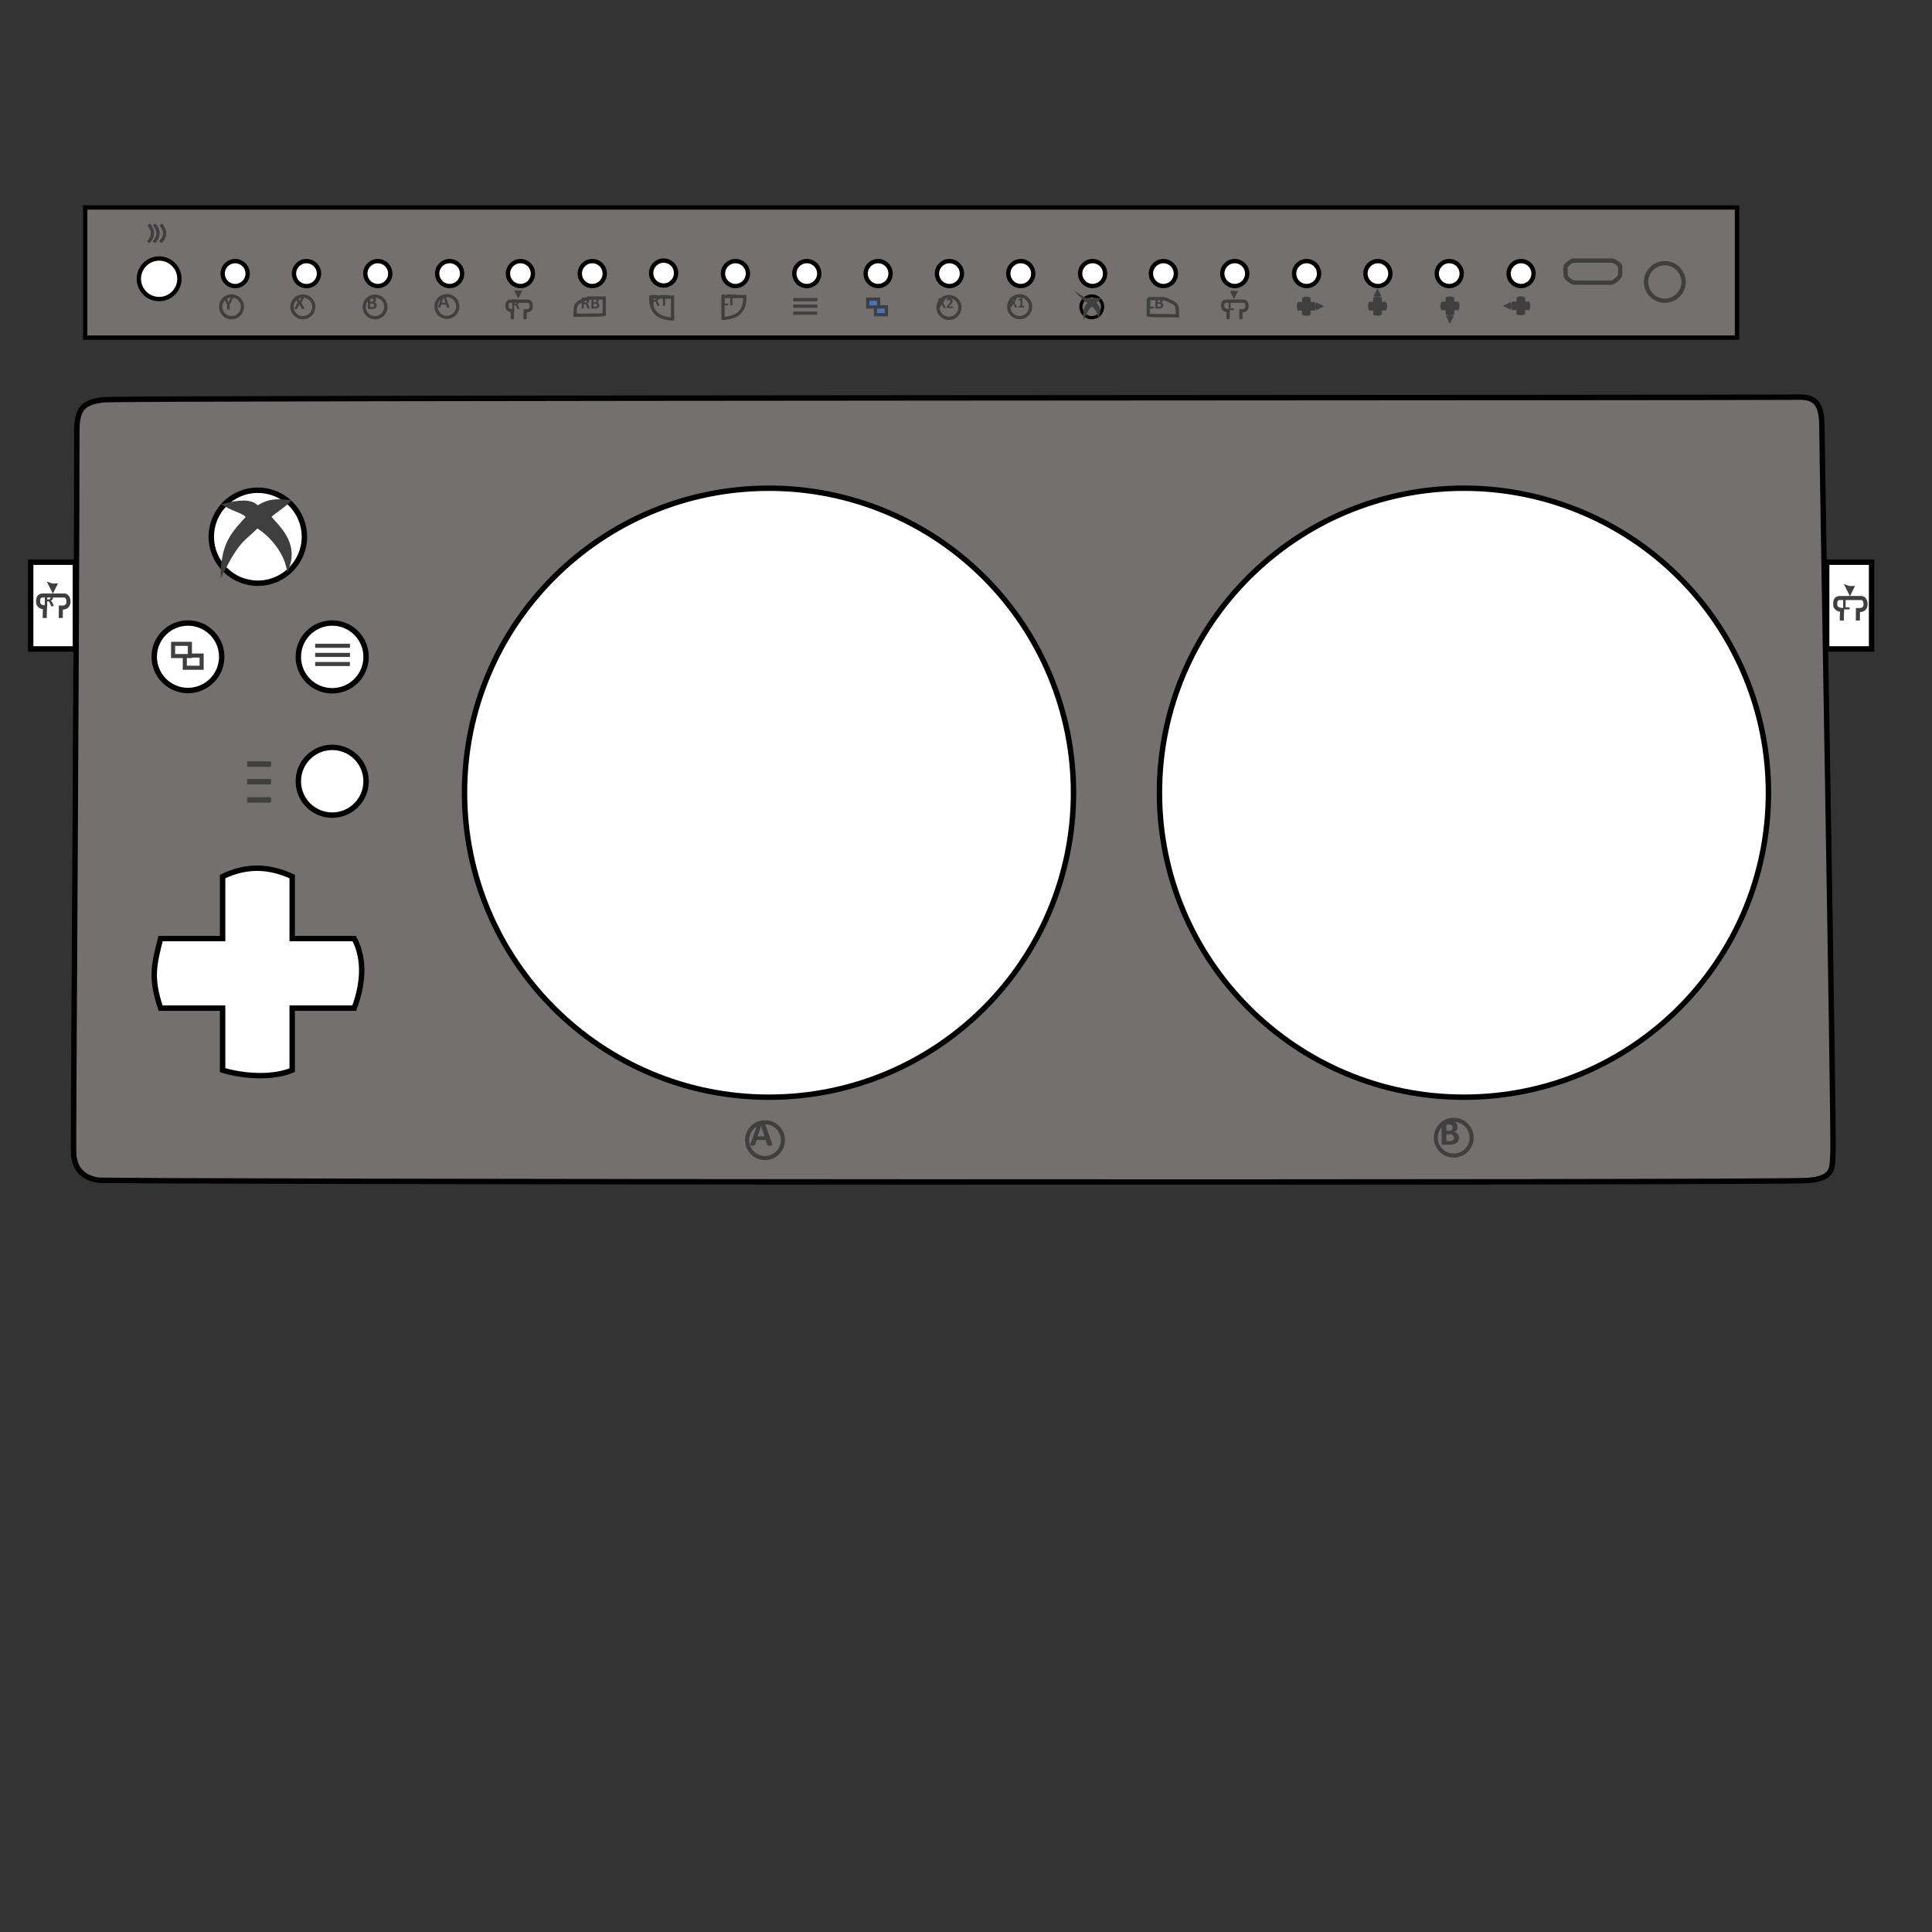 <svg version="1.1" viewBox="325 200 475 475" fill="none" stroke="none" stroke-linecap="square" stroke-miterlimit="10" xmlns:xlink="http://www.w3.org/1999/xlink" xmlns="http://www.w3.org/2000/svg">
    <rect x="325" y="200" width="475" height="475" fill="#333333" stroke="none"/>
    <clipPath id="p_1.0">
        <path d="m0 0l1122.52 0l0 793.701l-1122.52 0l0 -793.701z" clip-rule="nonzero"/>
    </clipPath>
    <g clip-path="url(#p_1.0)">
        <path fill="#000000" fill-opacity="0.0" d="m0 0l1122.52 0l0 793.701l-1122.52 0z" fill-rule="evenodd"/>
        <path fill="#000000" fill-opacity="0.0" d="m326.688 297.63l469.144 0l0 198.438l-469.144 0z" fill-rule="evenodd"/>
        <path fill="#757070"
              d="m343.883 305.296c0.16 -4.922 1.722 -6.486 6.69 -7.012c4.968 -0.525 412.036 -0.48 416.154 -0.64c4.118 -0.16 6.21 0.973 6.21 7.173c0 6.2 3.005 174.837 2.72 178.484c-0.285 3.647 0.58 6.263 -5.93 6.923c-6.509 0.66 -417.993 0.359 -420.594 -0.071c-2.601 -0.43 -5.975 -1.809 -6.05 -7.012c-0.075 -5.202 0.8 -131.581 0.8 -177.846z"
              fill-rule="evenodd"/>
        <path stroke="#000000" stroke-width="1.333" stroke-miterlimit="800.0" stroke-linecap="butt"
              d="m343.883 305.296c0.16 -4.922 1.722 -6.486 6.69 -7.012c4.968 -0.525 412.036 -0.48 416.154 -0.64c4.118 -0.16 6.21 0.973 6.21 7.173c0 6.2 3.005 174.837 2.72 178.484c-0.285 3.647 0.58 6.263 -5.93 6.923c-6.509 0.66 -417.993 0.359 -420.594 -0.071c-2.601 -0.43 -5.975 -1.809 -6.05 -7.012c-0.075 -5.202 0.8 -131.581 0.8 -177.846z"
              fill-rule="evenodd"/>
        <path id="aButton" fill="#ffffff" d="m439.204 394.893l0 0c0 -41.345 33.517 -74.862 74.862 -74.862l0 0c19.855 0 38.896 7.887 52.936 21.927c14.039 14.039 21.927 33.081 21.927 52.936l0 0c0 41.345 -33.517 74.862 -74.862 74.862l0 0c-41.345 0 -74.862 -33.517 -74.862 -74.862z" fill-rule="evenodd"/>
        <path stroke="#000000" stroke-width="1.333" stroke-miterlimit="800.0" stroke-linecap="butt" d="m439.204 394.893l0 0c0 -41.345 33.517 -74.862 74.862 -74.862l0 0c19.855 0 38.896 7.887 52.936 21.927c14.039 14.039 21.927 33.081 21.927 52.936l0 0c0 41.345 -33.517 74.862 -74.862 74.862l0 0c-41.345 0 -74.862 -33.517 -74.862 -74.862z" fill-rule="evenodd"/>
        <path id="bButton" fill="#ffffff" d="m610.061 394.893l0 0c0 -41.345 33.517 -74.862 74.862 -74.862l0 0c19.855 0 38.896 7.887 52.936 21.927c14.039 14.039 21.927 33.081 21.927 52.936l0 0c0 41.345 -33.517 74.862 -74.862 74.862l0 0c-41.345 0 -74.862 -33.517 -74.862 -74.862z" fill-rule="evenodd"/>
        <path stroke="#000000" stroke-width="1.333" stroke-miterlimit="800.0" stroke-linecap="butt" d="m610.061 394.893l0 0c0 -41.345 33.517 -74.862 74.862 -74.862l0 0c19.855 0 38.896 7.887 52.936 21.927c14.039 14.039 21.927 33.081 21.927 52.936l0 0c0 41.345 -33.517 74.862 -74.862 74.862l0 0c-41.345 0 -74.862 -33.517 -74.862 -74.862z" fill-rule="evenodd"/>
        <path id="xboxButton" fill="#ffffff" d="m376.951 331.959l0 0c0 -6.313 5.125 -11.431 11.447 -11.431l0 0c3.036 0 5.948 1.204 8.094 3.348c2.147 2.144 3.353 5.051 3.353 8.083l0 0c0 6.313 -5.125 11.431 -11.447 11.431l0 0c-6.322 0 -11.447 -5.118 -11.447 -11.431z" fill-rule="evenodd"/>
        <path stroke="#000000" stroke-width="1.333" stroke-miterlimit="800.0" stroke-linecap="butt" d="m376.951 331.959l0 0c0 -6.313 5.125 -11.431 11.447 -11.431l0 0c3.036 0 5.948 1.204 8.094 3.348c2.147 2.144 3.353 5.051 3.353 8.083l0 0c0 6.313 -5.125 11.431 -11.447 11.431l0 0c-6.322 0 -11.447 -5.118 -11.447 -11.431z" fill-rule="evenodd"/>
        <path fill="#3f3f3f"
              d="m380.745 324.172c2.627 -0.659 6.065 -1.201 7.542 0.722c2.718 -1.86 4.844 -1.757 7.327 -1.52c-1.449 1.365 -3.114 2.292 -4.563 3.658c2.376 2.754 6.507 6.33 4.733 11.938c-0.966 -3.732 -4.304 -7.814 -7.587 -9.662c-3.389 3.43 -4.38 3.033 -8.389 10.663c0.378 -6.591 2.672 -8.937 6.224 -12.825c-0.63 -1.336 -3.454 -1.837 -5.286 -2.974z"
              fill-rule="evenodd"/>
        <path stroke="#3f3f3f" stroke-width="1.0" stroke-miterlimit="800.0" stroke-linecap="butt"
              d="m380.745 324.172c2.627 -0.659 6.065 -1.201 7.542 0.722c2.718 -1.86 4.844 -1.757 7.327 -1.52c-1.449 1.365 -3.114 2.292 -4.563 3.658c2.376 2.754 6.507 6.33 4.733 11.938c-0.966 -3.732 -4.304 -7.814 -7.587 -9.662c-3.389 3.43 -4.38 3.033 -8.389 10.663c0.378 -6.591 2.672 -8.937 6.224 -12.825c-0.63 -1.336 -3.454 -1.837 -5.286 -2.974z"
              fill-rule="evenodd"/>
        <path id="backButton" fill="#ffffff" d="m362.918 361.473l0 0c0 -4.584 3.716 -8.3 8.3 -8.3l0 0c2.201 0 4.312 0.874 5.869 2.431c1.557 1.557 2.431 3.668 2.431 5.869l0 0c0 4.584 -3.716 8.3 -8.3 8.3l0 0c-4.584 0 -8.3 -3.716 -8.3 -8.3z" fill-rule="evenodd"/>
        <path stroke="#000000" stroke-width="1.333" stroke-miterlimit="800.0" stroke-linecap="butt" d="m362.918 361.473l0 0c0 -4.584 3.716 -8.3 8.3 -8.3l0 0c2.201 0 4.312 0.874 5.869 2.431c1.557 1.557 2.431 3.668 2.431 5.869l0 0c0 4.584 -3.716 8.3 -8.3 8.3l0 0c-4.584 0 -8.3 -3.716 -8.3 -8.3z" fill-rule="evenodd"/>
        <path id="backButton" fill="#ffffff" d="m370.438 361.173l4.133 0l0 3.0l-4.133 0z" fill-rule="evenodd"/>
        <path stroke="#3f3f3f" stroke-width="1.0" stroke-miterlimit="800.0" stroke-linecap="butt" d="m370.438 361.173l4.133 0l0 3.0l-4.133 0z" fill-rule="evenodd"/>
        <path id="backButton" fill="#ffffff" d="m367.558 358.293l4.133 0l0 3.0l-4.133 0z" fill-rule="evenodd"/>
        <path stroke="#3f3f3f" stroke-width="1.0" stroke-miterlimit="800.0" stroke-linecap="butt" d="m367.558 358.293l4.133 0l0 3.0l-4.133 0z" fill-rule="evenodd"/>
        <path id="startButton" fill="#ffffff" d="m398.346 361.505l0 0c0 -4.602 3.73 -8.332 8.332 -8.332l0 0c2.21 0 4.329 0.878 5.891 2.44c1.563 1.563 2.44 3.682 2.44 5.892l0 0c0 4.602 -3.73 8.332 -8.332 8.332l0 0c-4.602 0 -8.332 -3.73 -8.332 -8.332z" fill-rule="evenodd"/>
        <path stroke="#000000" stroke-width="1.333" stroke-miterlimit="800.0" stroke-linecap="butt" d="m398.346 361.505l0 0c0 -4.602 3.73 -8.332 8.332 -8.332l0 0c2.21 0 4.329 0.878 5.891 2.44c1.563 1.563 2.44 3.682 2.44 5.892l0 0c0 4.602 -3.73 8.332 -8.332 8.332l0 0c-4.602 0 -8.332 -3.73 -8.332 -8.332z" fill-rule="evenodd"/>
        <path fill="#000000" fill-opacity="0.0" d="m402.986 358.773l7.558 0" fill-rule="evenodd"/>
        <path stroke="#3f3f3f" stroke-width="1.0" stroke-miterlimit="800.0" stroke-linecap="butt" d="m402.986 358.773l7.558 0" fill-rule="evenodd"/>
        <path fill="#000000" fill-opacity="0.0" d="m402.986 361.013l7.558 0" fill-rule="evenodd"/>
        <path stroke="#3f3f3f" stroke-width="1.0" stroke-miterlimit="800.0" stroke-linecap="butt" d="m402.986 361.013l7.558 0" fill-rule="evenodd"/>
        <path fill="#000000" fill-opacity="0.0" d="m402.986 363.253l7.532 0" fill-rule="evenodd"/>
        <path stroke="#3f3f3f" stroke-width="1.0" stroke-miterlimit="800.0" stroke-linecap="butt" d="m402.986 363.253l7.532 0" fill-rule="evenodd"/>
        <path fill="#ffffff" d="m398.346 392.077l0 0c0 -4.602 3.73 -8.332 8.332 -8.332l0 0c2.21 0 4.329 0.878 5.891 2.44c1.563 1.563 2.44 3.682 2.44 5.892l0 0c0 4.602 -3.73 8.332 -8.332 8.332l0 0c-4.602 0 -8.332 -3.73 -8.332 -8.332z" fill-rule="evenodd"/>
        <path stroke="#000000" stroke-width="1.333" stroke-miterlimit="800.0" stroke-linecap="butt" d="m398.346 392.077l0 0c0 -4.602 3.73 -8.332 8.332 -8.332l0 0c2.21 0 4.329 0.878 5.891 2.44c1.563 1.563 2.44 3.682 2.44 5.892l0 0c0 4.602 -3.73 8.332 -8.332 8.332l0 0c-4.602 0 -8.332 -3.73 -8.332 -8.332z" fill-rule="evenodd"/>
        <path id="dpad" fill="#ffffff" d="m364.478 430.752l15.253 0l0 -15.253c5.89 -2.813 11.405 -2.625 17.108 0l0 15.253l15.253 0c2.815 5.327 2.063 11.593 0 17.108l-15.253 0l0 15.253c-4.952 2.065 -12.155 1.501 -17.108 0l0 -15.253l-15.253 0c-2.437 -7.391 -1.689 -10.468 0 -17.108z" fill-rule="evenodd"/>
        <path stroke="#000000" stroke-width="1.333" stroke-miterlimit="800.0" stroke-linecap="butt" d="m364.478 430.752l15.253 0l0 -15.253c5.89 -2.813 11.405 -2.625 17.108 0l0 15.253l15.253 0c2.815 5.327 2.063 11.593 0 17.108l-15.253 0l0 15.253c-4.952 2.065 -12.155 1.501 -17.108 0l0 -15.253l-15.253 0c-2.437 -7.391 -1.689 -10.468 0 -17.108z" fill-rule="evenodd"/>
        <path fill="#000000" fill-opacity="0.0" d="m386.438 387.87l4.535 0" fill-rule="evenodd"/>
        <path stroke="#3f3f3f" stroke-width="1.333" stroke-miterlimit="800.0" stroke-linecap="butt" d="m386.438 387.87l4.535 0" fill-rule="evenodd"/>
        <path fill="#000000" fill-opacity="0.0" d="m386.438 392.19l4.533 0" fill-rule="evenodd"/>
        <path stroke="#3f3f3f" stroke-width="1.333" stroke-miterlimit="800.0" stroke-linecap="butt" d="m386.438 392.19l4.533 0" fill-rule="evenodd"/>
        <path fill="#000000" fill-opacity="0.0" d="m386.438 396.67l4.535 0" fill-rule="evenodd"/>
        <path stroke="#3f3f3f" stroke-width="1.333" stroke-miterlimit="800.0" stroke-linecap="butt" d="m386.438 396.67l4.535 0" fill-rule="evenodd"/>
        <path fill="#757070" d="m508.683 480.313l0 0c0 -2.432 1.972 -4.403 4.404 -4.403l0 0c1.168 0 2.288 0.464 3.114 1.29c0.826 0.826 1.29 1.946 1.29 3.113l0 0c0 2.432 -1.972 4.403 -4.404 4.403l0 0c-2.432 0 -4.404 -1.971 -4.404 -4.403z" fill-rule="evenodd"/>
        <path stroke="#3f3f3f" stroke-width="1.0" stroke-miterlimit="800.0" stroke-linecap="butt" d="m508.683 480.313l0 0c0 -2.432 1.972 -4.403 4.404 -4.403l0 0c1.168 0 2.288 0.464 3.114 1.29c0.826 0.826 1.29 1.946 1.29 3.113l0 0c0 2.432 -1.972 4.403 -4.404 4.403l0 0c-2.432 0 -4.404 -1.971 -4.404 -4.403z" fill-rule="evenodd"/>
        <path fill="#000000" fill-opacity="0.0" d="m500.358 468.67l19.996 0l0 27.4l-19.996 0z" fill-rule="evenodd"/>
        <path fill="#404040"
              d="m514.827 481.177q0.062 0.172 0.062 0.266q0.016 0.094 -0.031 0.141q-0.047 0.047 -0.172 0.062q-0.125 0.016 -0.359 0.016q-0.234 0 -0.359 -0.016q-0.125 0 -0.203 -0.016q-0.062 -0.031 -0.094 -0.062q-0.016 -0.031 -0.047 -0.094l-0.391 -1.188l-2.219 0l-0.375 1.156q-0.016 0.062 -0.047 0.109q-0.016 0.031 -0.094 0.062q-0.062 0.031 -0.188 0.031q-0.109 0.016 -0.312 0.016q-0.203 0 -0.328 -0.016q-0.109 -0.016 -0.156 -0.062q-0.047 -0.062 -0.047 -0.156q0.016 -0.094 0.078 -0.25l1.812 -5.234q0.031 -0.078 0.062 -0.125q0.047 -0.047 0.125 -0.062q0.078 -0.031 0.219 -0.031q0.141 -0.016 0.375 -0.016q0.266 0 0.422 0.016q0.156 0 0.25 0.031q0.094 0.016 0.125 0.078q0.047 0.047 0.062 0.125l1.828 5.219zm-2.703 -4.312l0 0l-0.844 2.5l1.672 0l-0.828 -2.5z"
              fill-rule="nonzero"/>
        <path fill="#757070" d="m678.013 479.714l0 0c0 -2.43 1.97 -4.399 4.401 -4.399l0 0c1.167 0 2.286 0.464 3.112 1.289c0.825 0.825 1.289 1.944 1.289 3.111l0 0c0 2.43 -1.97 4.399 -4.401 4.399l0 0c-2.43 0 -4.401 -1.97 -4.401 -4.399z" fill-rule="evenodd"/>
        <path stroke="#3f3f3f" stroke-width="1.0" stroke-miterlimit="800.0" stroke-linecap="butt" d="m678.013 479.714l0 0c0 -2.43 1.97 -4.399 4.401 -4.399l0 0c1.167 0 2.286 0.464 3.112 1.289c0.825 0.825 1.289 1.944 1.289 3.111l0 0c0 2.43 -1.97 4.399 -4.401 4.399l0 0c-2.43 0 -4.401 -1.97 -4.401 -4.399z" fill-rule="evenodd"/>
        <path fill="#000000" fill-opacity="0.0" d="m669.798 468.51l19.98 0l0 27.378l-19.98 0z" fill-rule="evenodd"/>
        <path fill="#404040"
              d="m683.704 479.705q0 0.312 -0.094 0.578q-0.078 0.25 -0.234 0.453q-0.141 0.188 -0.359 0.328q-0.203 0.141 -0.469 0.234q-0.25 0.078 -0.547 0.125q-0.281 0.047 -0.641 0.047l-1.562 0q-0.156 0 -0.266 -0.078q-0.094 -0.094 -0.094 -0.297l0 -5.141q0 -0.203 0.094 -0.281q0.109 -0.094 0.266 -0.094l1.484 0q0.531 0 0.906 0.094q0.375 0.078 0.625 0.266q0.266 0.188 0.406 0.469q0.141 0.281 0.141 0.672q0 0.203 -0.062 0.406q-0.047 0.188 -0.156 0.344q-0.109 0.141 -0.266 0.266q-0.141 0.125 -0.344 0.188q0.25 0.047 0.453 0.172q0.219 0.109 0.375 0.297q0.172 0.172 0.25 0.422q0.094 0.234 0.094 0.531zm-1.547 -2.484q0 -0.172 -0.062 -0.312q-0.047 -0.141 -0.156 -0.234q-0.109 -0.094 -0.281 -0.141q-0.156 -0.062 -0.438 -0.062l-0.609 0l0 1.531l0.672 0q0.266 0 0.422 -0.062q0.156 -0.062 0.25 -0.156q0.109 -0.109 0.156 -0.25q0.047 -0.156 0.047 -0.312zm0.312 2.531q0 -0.219 -0.078 -0.375q-0.062 -0.156 -0.203 -0.266q-0.125 -0.109 -0.328 -0.172q-0.203 -0.062 -0.531 -0.062l-0.719 0l0 1.672l0.875 0q0.25 0 0.422 -0.047q0.172 -0.047 0.297 -0.141q0.125 -0.109 0.188 -0.266q0.078 -0.156 0.078 -0.344z"
              fill-rule="nonzero"/>
        <path id= "rightStick" fill="#ffffff" d="m332.541 338.216l11.0 0l0 21.333l-11.0 0z" fill-rule="evenodd"/>
        <path stroke="#000000" stroke-width="1.333" stroke-miterlimit="800.0" stroke-linecap="butt" d="m332.541 338.216l11.0 0l0 21.333l-11.0 0z" fill-rule="evenodd"/>
        <path id= "leftStick" fill="#ffffff" d="m774.102 338.216l11.048 0l0 21.333l-11.048 0z" fill-rule="evenodd"/>
        <path stroke="#000000" stroke-width="1.333" stroke-miterlimit="800.0" stroke-linecap="butt" d="m774.102 338.216l11.048 0l0 21.333l-11.048 0z" fill-rule="evenodd"/>
        <path fill="#3f3f3f" d="m337.809 344.087l0.187 0.375l0.187 -0.375c-0.063 -3.9672852E-4 -0.098 0.091 -0.194 0.082c-0.091 0.007 -0.111 -0.06 -0.18 -0.082z" fill-rule="evenodd"/>
        <path stroke="#3f3f3f" stroke-width="1.333" stroke-miterlimit="800.0" stroke-linecap="butt" d="m337.809 344.087l0.187 0.375l0.187 -0.375c-0.063 -3.9672852E-4 -0.098 0.091 -0.194 0.082c-0.091 0.007 -0.111 -0.06 -0.18 -0.082z" fill-rule="evenodd"/>
        <path fill="#000000" fill-opacity="0.0" d="m335.998 351.437c0.023 -1.3 0.013 -0.318 0.076 -2.102c-0.767 -0.088 -1.096 -0.055 -1.642 -0.859c-0.209 -1.278 0.085 -2.054 1.046 -2.068l5.487 0c0.797 0.209 0.925 1.28 0.872 1.781c-0.179 1.22 -1.318 1.212 -1.87 1.194c-0.005 1.035 -0.017 0.963 -0.022 2.049" fill-rule="evenodd"/>
        <path stroke="#3f3f3f" stroke-width="1.0" stroke-miterlimit="800.0" stroke-linecap="butt"
              d="m335.998 351.437c0.023 -1.3 0.013 -0.318 0.076 -2.102c-0.767 -0.088 -1.096 -0.055 -1.642 -0.859c-0.209 -1.278 0.085 -2.054 1.046 -2.068l5.487 0c0.797 0.209 0.925 1.28 0.872 1.781c-0.179 1.22 -1.318 1.212 -1.87 1.194c-0.005 1.035 -0.017 0.963 -0.022 2.049" fill-rule="evenodd"/>
        <path fill="#000000" fill-opacity="0.0" d="m326.688 340.557l26.998 0l0 18.096l-26.998 0z" fill-rule="evenodd"/>
        <path fill="#404040"
              d="m338.188 348.959q0 0.031 -0.016 0.047q0 0.016 -0.031 0.031q-0.031 0 -0.109 0q-0.062 0.016 -0.172 0.016q-0.094 0 -0.156 -0.016q-0.047 0 -0.094 0q-0.031 -0.016 -0.047 -0.031q0 -0.031 -0.016 -0.062l-0.266 -0.656q-0.047 -0.109 -0.094 -0.188q-0.047 -0.094 -0.109 -0.141q-0.047 -0.062 -0.125 -0.094q-0.062 -0.031 -0.156 -0.031l-0.188 0l0 1.125q0 0.016 -0.016 0.047q-0.016 0.016 -0.047 0.031q-0.031 0 -0.094 0q-0.062 0.016 -0.141 0.016q-0.094 0 -0.156 -0.016q-0.047 0 -0.094 0q-0.031 -0.016 -0.047 -0.031q0 -0.031 0 -0.047l0 -2.672q0 -0.109 0.047 -0.141q0.047 -0.047 0.125 -0.047l0.766 0q0.109 0 0.188 0q0.078 0 0.141 0.016q0.172 0.016 0.312 0.078q0.141 0.062 0.234 0.172q0.109 0.094 0.156 0.234q0.047 0.125 0.047 0.297q0 0.156 -0.031 0.281q-0.031 0.109 -0.109 0.219q-0.078 0.094 -0.188 0.172q-0.094 0.062 -0.234 0.094q0.062 0.031 0.125 0.078q0.062 0.047 0.109 0.125q0.047 0.062 0.094 0.141q0.047 0.078 0.094 0.188l0.25 0.578q0.031 0.094 0.031 0.141q0.016 0.031 0.016 0.047zm-0.766 -2.0q0 -0.141 -0.078 -0.234q-0.062 -0.109 -0.203 -0.141q-0.047 -0.016 -0.109 -0.016q-0.047 -0.016 -0.156 -0.016l-0.266 0l0 0.828l0.297 0q0.125 0 0.219 -0.031q0.109 -0.031 0.172 -0.078q0.062 -0.062 0.094 -0.141q0.031 -0.078 0.031 -0.172z"
              fill-rule="nonzero"/>
        <path fill="#3f3f3f" d="m779.638 344.708l0.187 0.375l0.187 -0.375c-0.063 -4.272461E-4 -0.098 0.091 -0.194 0.082c-0.091 0.007 -0.111 -0.06 -0.18 -0.082z" fill-rule="evenodd"/>
        <path stroke="#3f3f3f" stroke-width="1.333" stroke-miterlimit="800.0" stroke-linecap="butt" d="m779.638 344.708l0.187 0.375l0.187 -0.375c-0.063 -4.272461E-4 -0.098 0.091 -0.194 0.082c-0.091 0.007 -0.111 -0.06 -0.18 -0.082z" fill-rule="evenodd"/>
        <path fill="#000000" fill-opacity="0.0" d="m777.828 352.057c0.023 -1.3 0.013 -0.318 0.076 -2.102c-0.767 -0.088 -1.096 -0.055 -1.642 -0.859c-0.209 -1.278 0.085 -2.054 1.046 -2.068l5.487 0c0.797 0.209 0.925 1.28 0.872 1.781c-0.179 1.22 -1.318 1.212 -1.87 1.194c-0.005 1.035 -0.017 0.963 -0.022 2.049" fill-rule="evenodd"/>
        <path stroke="#3f3f3f" stroke-width="1.0" stroke-miterlimit="800.0" stroke-linecap="butt"
              d="m777.828 352.057c0.023 -1.3 0.013 -0.318 0.076 -2.102c-0.767 -0.088 -1.096 -0.055 -1.642 -0.859c-0.209 -1.278 0.085 -2.054 1.046 -2.068l5.487 0c0.797 0.209 0.925 1.28 0.872 1.781c-0.179 1.22 -1.318 1.212 -1.87 1.194c-0.005 1.035 -0.017 0.963 -0.022 2.049" fill-rule="evenodd"/>
        <path fill="#000000" fill-opacity="0.0" d="m768.834 341.338l26.998 0l0 18.096l-26.998 0z" fill-rule="evenodd"/>
        <path fill="#404040"
              d="m779.772 349.568q0 0.062 -0.016 0.109q0 0.047 -0.016 0.078q0 0.031 -0.016 0.047q-0.016 0.016 -0.047 0.016l-1.344 0q-0.078 0 -0.125 -0.047q-0.047 -0.047 -0.047 -0.141l0 -2.672q0 -0.031 0 -0.047q0.016 -0.016 0.047 -0.016q0.047 -0.016 0.094 -0.016q0.062 -0.016 0.156 -0.016q0.078 0 0.141 0.016q0.062 0 0.094 0.016q0.031 0 0.047 0.016q0.016 0.016 0.016 0.047l0 2.359l0.922 0q0.031 0 0.047 0.016q0.016 0.016 0.016 0.047q0.016 0.031 0.016 0.078q0.016 0.047 0.016 0.109z"
              fill-rule="nonzero"/>
    </g>
    <g clip-path="url(#p_1.0)" transform="translate(100, -50) scale(0.80)">
    <path d="m0 0l1122.52 0l0 793.701l-1122.52 0z" fill="#000000" fill-opacity="0.0" fill-rule="evenodd"/>
            <path d="m0 0l1122.52 0l0 793.701l-1122.52 0l0 -793.701z" clip-rule="nonzero"/>
        <g clip-path="url(#p_1.0)">
            <path fill="#000000" fill-opacity="0.0" d="m0 0l1122.52 0l0 793.701l-1122.52 0z" fill-rule="evenodd"/>
            <path fill="#000000" fill-opacity="0.0" d="m307.442 376.264l507.635 0l0 41.173l-507.635 0z" fill-rule="evenodd"/>
            <path fill="#757070" d="m307.442 376.264l507.636 0l0 40.0l-507.636 0z" fill-rule="evenodd"/>
            <path stroke="#000000" stroke-width="1.333" stroke-miterlimit="800.0" stroke-linecap="butt" d="m307.442 376.264l507.636 0l0 40.0l-507.636 0z" fill-rule="evenodd"/>
            <path fill="#ffffff" d="m323.922 398.177l0 0c0 -3.443 2.791 -6.233 6.233 -6.233l0 0c1.653 0 3.239 0.657 4.408 1.826c1.169 1.169 1.826 2.754 1.826 4.408l0 0c0 3.443 -2.791 6.233 -6.233 6.233l0 0c-3.443 0 -6.233 -2.791 -6.233 -6.233z" fill-rule="evenodd"/>
            <path stroke="#000000" stroke-width="1.333" stroke-miterlimit="800.0" stroke-linecap="butt" d="m323.922 398.177l0 0c0 -3.443 2.791 -6.233 6.233 -6.233l0 0c1.653 0 3.239 0.657 4.408 1.826c1.169 1.169 1.826 2.754 1.826 4.408l0 0c0 3.443 -2.791 6.233 -6.233 6.233l0 0c-3.443 0 -6.233 -2.791 -6.233 -6.233z" fill-rule="evenodd"/>
            <path id= "yButton" fill="#ffffff" d="m349.682 396.584l0 0c0 -2.121 1.719 -3.84 3.84 -3.84l0 0c1.018 0 1.995 0.405 2.715 1.125c0.72 0.72 1.125 1.697 1.125 2.715l0 0c0 2.121 -1.719 3.84 -3.84 3.84l0 0c-2.121 0 -3.84 -1.719 -3.84 -3.84z" fill-rule="evenodd"/>
            <path stroke="#000000" stroke-width="1.333" stroke-miterlimit="800.0" stroke-linecap="butt" d="m349.682 396.584l0 0c0 -2.121 1.719 -3.84 3.84 -3.84l0 0c1.018 0 1.995 0.405 2.715 1.125c0.72 0.72 1.125 1.697 1.125 2.715l0 0c0 2.121 -1.719 3.84 -3.84 3.84l0 0c-2.121 0 -3.84 -1.719 -3.84 -3.84z" fill-rule="evenodd"/>
            <path  id= "xButton" fill="#ffffff" d="m371.602 396.584l0 0c0 -2.121 1.719 -3.84 3.84 -3.84l0 0c1.018 0 1.995 0.405 2.715 1.125c0.72 0.72 1.125 1.697 1.125 2.715l0 0c0 2.121 -1.719 3.84 -3.84 3.84l0 0c-2.121 0 -3.84 -1.719 -3.84 -3.84z" fill-rule="evenodd"/>
            <path stroke="#000000" stroke-width="1.333" stroke-miterlimit="800.0" stroke-linecap="butt" d="m371.602 396.584l0 0c0 -2.121 1.719 -3.84 3.84 -3.84l0 0c1.018 0 1.995 0.405 2.715 1.125c0.72 0.72 1.125 1.697 1.125 2.715l0 0c0 2.121 -1.719 3.84 -3.84 3.84l0 0c-2.121 0 -3.84 -1.719 -3.84 -3.84z" fill-rule="evenodd"/>
            <path  id= "bButton" fill="#ffffff" d="m393.522 396.577l0 0c0 -2.117 1.716 -3.833 3.833 -3.833l0 0c1.017 0 1.992 0.404 2.711 1.123c0.719 0.719 1.123 1.694 1.123 2.711l0 0c0 2.117 -1.716 3.833 -3.833 3.833l0 0c-2.117 0 -3.833 -1.716 -3.833 -3.833z" fill-rule="evenodd"/>
            <path stroke="#000000" stroke-width="1.333" stroke-miterlimit="800.0" stroke-linecap="butt" d="m393.522 396.577l0 0c0 -2.117 1.716 -3.833 3.833 -3.833l0 0c1.017 0 1.992 0.404 2.711 1.123c0.719 0.719 1.123 1.694 1.123 2.711l0 0c0 2.117 -1.716 3.833 -3.833 3.833l0 0c-2.117 0 -3.833 -1.716 -3.833 -3.833z" fill-rule="evenodd"/>
            <path  id= "aButton" fill="#ffffff" d="m415.602 396.577l0 0c0 -2.117 1.716 -3.833 3.833 -3.833l0 0c1.017 0 1.992 0.404 2.711 1.123c0.719 0.719 1.123 1.694 1.123 2.711l0 0c0 2.117 -1.716 3.833 -3.833 3.833l0 0c-2.117 0 -3.833 -1.716 -3.833 -3.833z" fill-rule="evenodd"/>
            <path stroke="#000000" stroke-width="1.333" stroke-miterlimit="800.0" stroke-linecap="butt" d="m415.602 396.577l0 0c0 -2.117 1.716 -3.833 3.833 -3.833l0 0c1.017 0 1.992 0.404 2.711 1.123c0.719 0.719 1.123 1.694 1.123 2.711l0 0c0 2.117 -1.716 3.833 -3.833 3.833l0 0c-2.117 0 -3.833 -1.716 -3.833 -3.833z" fill-rule="evenodd"/>
            <path  id= "rightStickClick" fill="#ffffff" d="m437.362 396.577l0 0c0 -2.117 1.716 -3.833 3.833 -3.833l0 0c1.017 0 1.992 0.404 2.711 1.123c0.719 0.719 1.123 1.694 1.123 2.711l0 0c0 2.117 -1.716 3.833 -3.833 3.833l0 0c-2.117 0 -3.833 -1.716 -3.833 -3.833z" fill-rule="evenodd"/>
            <path stroke="#000000" stroke-width="1.333" stroke-miterlimit="800.0" stroke-linecap="butt" d="m437.362 396.577l0 0c0 -2.117 1.716 -3.833 3.833 -3.833l0 0c1.017 0 1.992 0.404 2.711 1.123c0.719 0.719 1.123 1.694 1.123 2.711l0 0c0 2.117 -1.716 3.833 -3.833 3.833l0 0c-2.117 0 -3.833 -1.716 -3.833 -3.833z" fill-rule="evenodd"/>
            <path  id= "rightBumper" fill="#ffffff" d="m459.442 396.577l0 0c0 -2.117 1.716 -3.833 3.833 -3.833l0 0c1.017 0 1.992 0.404 2.711 1.123c0.719 0.719 1.123 1.694 1.123 2.711l0 0c0 2.117 -1.716 3.833 -3.833 3.833l0 0c-2.117 0 -3.833 -1.716 -3.833 -3.833z" fill-rule="evenodd"/>
            <path stroke="#000000" stroke-width="1.333" stroke-miterlimit="800.0" stroke-linecap="butt" d="m459.442 396.577l0 0c0 -2.117 1.716 -3.833 3.833 -3.833l0 0c1.017 0 1.992 0.404 2.711 1.123c0.719 0.719 1.123 1.694 1.123 2.711l0 0c0 2.117 -1.716 3.833 -3.833 3.833l0 0c-2.117 0 -3.833 -1.716 -3.833 -3.833z" fill-rule="evenodd"/>
            <path  id= "rightTrigger" fill="#ffffff" d="m481.362 396.417l0 0c0 -2.117 1.716 -3.833 3.833 -3.833l0 0c1.017 0 1.992 0.404 2.711 1.123c0.719 0.719 1.123 1.694 1.123 2.711l0 0c0 2.117 -1.716 3.833 -3.833 3.833l0 0c-2.117 0 -3.833 -1.716 -3.833 -3.833z" fill-rule="evenodd"/>
            <path stroke="#000000" stroke-width="1.333" stroke-miterlimit="800.0" stroke-linecap="butt" d="m481.362 396.417l0 0c0 -2.117 1.716 -3.833 3.833 -3.833l0 0c1.017 0 1.992 0.404 2.711 1.123c0.719 0.719 1.123 1.694 1.123 2.711l0 0c0 2.117 -1.716 3.833 -3.833 3.833l0 0c-2.117 0 -3.833 -1.716 -3.833 -3.833z" fill-rule="evenodd"/>
            <path  id= "leftTrigger" fill="#ffffff" d="m503.442 396.577l0 0c0 -2.117 1.716 -3.833 3.833 -3.833l0 0c1.017 0 1.992 0.404 2.711 1.123c0.719 0.719 1.123 1.694 1.123 2.711l0 0c0 2.117 -1.716 3.833 -3.833 3.833l0 0c-2.117 0 -3.833 -1.716 -3.833 -3.833z" fill-rule="evenodd"/>
            <path stroke="#000000" stroke-width="1.333" stroke-miterlimit="800.0" stroke-linecap="butt" d="m503.442 396.577l0 0c0 -2.117 1.716 -3.833 3.833 -3.833l0 0c1.017 0 1.992 0.404 2.711 1.123c0.719 0.719 1.123 1.694 1.123 2.711l0 0c0 2.117 -1.716 3.833 -3.833 3.833l0 0c-2.117 0 -3.833 -1.716 -3.833 -3.833z" fill-rule="evenodd"/>
            <path  id= "startButton" fill="#ffffff" d="m525.362 396.577l0 0c0 -2.117 1.716 -3.833 3.833 -3.833l0 0c1.017 0 1.992 0.404 2.711 1.123c0.719 0.719 1.123 1.694 1.123 2.711l0 0c0 2.117 -1.716 3.833 -3.833 3.833l0 0c-2.117 0 -3.833 -1.716 -3.833 -3.833z" fill-rule="evenodd"/>
            <path stroke="#000000" stroke-width="1.333" stroke-miterlimit="800.0" stroke-linecap="butt" d="m525.362 396.577l0 0c0 -2.117 1.716 -3.833 3.833 -3.833l0 0c1.017 0 1.992 0.404 2.711 1.123c0.719 0.719 1.123 1.694 1.123 2.711l0 0c0 2.117 -1.716 3.833 -3.833 3.833l0 0c-2.117 0 -3.833 -1.716 -3.833 -3.833z" fill-rule="evenodd"/>
            <path  id= "backButton" fill="#ffffff" d="m547.282 396.577l0 0c0 -2.117 1.716 -3.833 3.833 -3.833l0 0c1.017 0 1.992 0.404 2.711 1.123c0.719 0.719 1.123 1.694 1.123 2.711l0 0c0 2.117 -1.716 3.833 -3.833 3.833l0 0c-2.117 0 -3.833 -1.716 -3.833 -3.833z" fill-rule="evenodd"/>
            <path stroke="#000000" stroke-width="1.333" stroke-miterlimit="800.0" stroke-linecap="butt" d="m547.282 396.577l0 0c0 -2.117 1.716 -3.833 3.833 -3.833l0 0c1.017 0 1.992 0.404 2.711 1.123c0.719 0.719 1.123 1.694 1.123 2.711l0 0c0 2.117 -1.716 3.833 -3.833 3.833l0 0c-2.117 0 -3.833 -1.716 -3.833 -3.833z" fill-rule="evenodd"/>
            <path  id= "" fill="#ffffff" d="m569.202 396.577l0 0c0 -2.117 1.716 -3.833 3.833 -3.833l0 0c1.017 0 1.992 0.404 2.711 1.123c0.719 0.719 1.123 1.694 1.123 2.711l0 0c0 2.117 -1.716 3.833 -3.833 3.833l0 0c-2.117 0 -3.833 -1.716 -3.833 -3.833z" fill-rule="evenodd"/>
            <path stroke="#000000" stroke-width="1.333" stroke-miterlimit="800.0" stroke-linecap="butt" d="m569.202 396.577l0 0c0 -2.117 1.716 -3.833 3.833 -3.833l0 0c1.017 0 1.992 0.404 2.711 1.123c0.719 0.719 1.123 1.694 1.123 2.711l0 0c0 2.117 -1.716 3.833 -3.833 3.833l0 0c-2.117 0 -3.833 -1.716 -3.833 -3.833z" fill-rule="evenodd"/>
            <path  id= "" fill="#ffffff" d="m591.122 396.577l0 0c0 -2.117 1.716 -3.833 3.833 -3.833l0 0c1.017 0 1.992 0.404 2.711 1.123c0.719 0.719 1.123 1.694 1.123 2.711l0 0c0 2.117 -1.716 3.833 -3.833 3.833l0 0c-2.117 0 -3.833 -1.716 -3.833 -3.833z" fill-rule="evenodd"/>
            <path stroke="#000000" stroke-width="1.333" stroke-miterlimit="800.0" stroke-linecap="butt" d="m591.122 396.577l0 0c0 -2.117 1.716 -3.833 3.833 -3.833l0 0c1.017 0 1.992 0.404 2.711 1.123c0.719 0.719 1.123 1.694 1.123 2.711l0 0c0 2.117 -1.716 3.833 -3.833 3.833l0 0c-2.117 0 -3.833 -1.716 -3.833 -3.833z" fill-rule="evenodd"/>
            <path  id= "xboxButton" fill="#ffffff" d="m613.202 396.577l0 0c0 -2.117 1.716 -3.833 3.833 -3.833l0 0c1.017 0 1.992 0.404 2.711 1.123c0.719 0.719 1.123 1.694 1.123 2.711l0 0c0 2.117 -1.716 3.833 -3.833 3.833l0 0c-2.117 0 -3.833 -1.716 -3.833 -3.833z" fill-rule="evenodd"/>
            <path stroke="#000000" stroke-width="1.333" stroke-miterlimit="800.0" stroke-linecap="butt" d="m613.202 396.577l0 0c0 -2.117 1.716 -3.833 3.833 -3.833l0 0c1.017 0 1.992 0.404 2.711 1.123c0.719 0.719 1.123 1.694 1.123 2.711l0 0c0 2.117 -1.716 3.833 -3.833 3.833l0 0c-2.117 0 -3.833 -1.716 -3.833 -3.833z" fill-rule="evenodd"/>
            <path  id= "leftBumper" fill="#ffffff" d="m634.962 396.577l0 0c0 -2.117 1.716 -3.833 3.833 -3.833l0 0c1.017 0 1.992 0.404 2.711 1.123c0.719 0.719 1.123 1.694 1.123 2.711l0 0c0 2.117 -1.716 3.833 -3.833 3.833l0 0c-2.117 0 -3.833 -1.716 -3.833 -3.833z" fill-rule="evenodd"/>
            <path stroke="#000000" stroke-width="1.333" stroke-miterlimit="800.0" stroke-linecap="butt" d="m634.962 396.577l0 0c0 -2.117 1.716 -3.833 3.833 -3.833l0 0c1.017 0 1.992 0.404 2.711 1.123c0.719 0.719 1.123 1.694 1.123 2.711l0 0c0 2.117 -1.716 3.833 -3.833 3.833l0 0c-2.117 0 -3.833 -1.716 -3.833 -3.833z" fill-rule="evenodd"/>
            <path  id= "leftStickClick" fill="#ffffff" d="m656.882 396.577l0 0c0 -2.117 1.716 -3.833 3.833 -3.833l0 0c1.017 0 1.992 0.404 2.711 1.123c0.719 0.719 1.123 1.694 1.123 2.711l0 0c0 2.117 -1.716 3.833 -3.833 3.833l0 0c-2.117 0 -3.833 -1.716 -3.833 -3.833z" fill-rule="evenodd"/>
            <path stroke="#000000" stroke-width="1.333" stroke-miterlimit="800.0" stroke-linecap="butt" d="m656.882 396.577l0 0c0 -2.117 1.716 -3.833 3.833 -3.833l0 0c1.017 0 1.992 0.404 2.711 1.123c0.719 0.719 1.123 1.694 1.123 2.711l0 0c0 2.117 -1.716 3.833 -3.833 3.833l0 0c-2.117 0 -3.833 -1.716 -3.833 -3.833z" fill-rule="evenodd"/>
            <path  id= "leftStick" fill="#ffffff" d="m678.962 396.577l0 0c0 -2.117 1.716 -3.833 3.833 -3.833l0 0c1.017 0 1.992 0.404 2.711 1.123c0.719 0.719 1.123 1.694 1.123 2.711l0 0c0 2.117 -1.716 3.833 -3.833 3.833l0 0c-2.117 0 -3.833 -1.716 -3.833 -3.833z" fill-rule="evenodd"/>
            <path stroke="#000000" stroke-width="1.333" stroke-miterlimit="800.0" stroke-linecap="butt" d="m678.962 396.577l0 0c0 -2.117 1.716 -3.833 3.833 -3.833l0 0c1.017 0 1.992 0.404 2.711 1.123c0.719 0.719 1.123 1.694 1.123 2.711l0 0c0 2.117 -1.716 3.833 -3.833 3.833l0 0c-2.117 0 -3.833 -1.716 -3.833 -3.833z" fill-rule="evenodd"/>
            <path  id= "leftStick" fill="#ffffff" d="m700.882 396.577l0 0c0 -2.117 1.716 -3.833 3.833 -3.833l0 0c1.017 0 1.992 0.404 2.711 1.123c0.719 0.719 1.123 1.694 1.123 2.711l0 0c0 2.117 -1.716 3.833 -3.833 3.833l0 0c-2.117 0 -3.833 -1.716 -3.833 -3.833z" fill-rule="evenodd"/>
            <path stroke="#000000" stroke-width="1.333" stroke-miterlimit="800.0" stroke-linecap="butt" d="m700.882 396.577l0 0c0 -2.117 1.716 -3.833 3.833 -3.833l0 0c1.017 0 1.992 0.404 2.711 1.123c0.719 0.719 1.123 1.694 1.123 2.711l0 0c0 2.117 -1.716 3.833 -3.833 3.833l0 0c-2.117 0 -3.833 -1.716 -3.833 -3.833z" fill-rule="evenodd"/>
            <path  id= "leftStick" fill="#ffffff" d="m722.802 396.577l0 0c0 -2.117 1.716 -3.833 3.833 -3.833l0 0c1.017 0 1.992 0.404 2.711 1.123c0.719 0.719 1.123 1.694 1.123 2.711l0 0c0 2.117 -1.716 3.833 -3.833 3.833l0 0c-2.117 0 -3.833 -1.716 -3.833 -3.833z" fill-rule="evenodd"/>
            <path stroke="#000000" stroke-width="1.333" stroke-miterlimit="800.0" stroke-linecap="butt" d="m722.802 396.577l0 0c0 -2.117 1.716 -3.833 3.833 -3.833l0 0c1.017 0 1.992 0.404 2.711 1.123c0.719 0.719 1.123 1.694 1.123 2.711l0 0c0 2.117 -1.716 3.833 -3.833 3.833l0 0c-2.117 0 -3.833 -1.716 -3.833 -3.833z" fill-rule="evenodd"/>
            <path  id= "leftStick" fill="#ffffff" d="m744.882 396.577l0 0c0 -2.117 1.716 -3.833 3.833 -3.833l0 0c1.017 0 1.992 0.404 2.711 1.123c0.719 0.719 1.123 1.694 1.123 2.711l0 0c0 2.117 -1.716 3.833 -3.833 3.833l0 0c-2.117 0 -3.833 -1.716 -3.833 -3.833z" fill-rule="evenodd"/>
            <path stroke="#000000" stroke-width="1.333" stroke-miterlimit="800.0" stroke-linecap="butt" d="m744.882 396.577l0 0c0 -2.117 1.716 -3.833 3.833 -3.833l0 0c1.017 0 1.992 0.404 2.711 1.123c0.719 0.719 1.123 1.694 1.123 2.711l0 0c0 2.117 -1.716 3.833 -3.833 3.833l0 0c-2.117 0 -3.833 -1.716 -3.833 -3.833z" fill-rule="evenodd"/>
            <path fill="#757070" d="m787.122 399.15l0 0c0 -3.185 2.582 -5.767 5.767 -5.767l0 0c1.529 0 2.996 0.608 4.078 1.689c1.081 1.081 1.689 2.548 1.689 4.078l0 0c0 3.185 -2.582 5.767 -5.767 5.767l0 0c-3.185 0 -5.767 -2.582 -5.767 -5.767z" fill-rule="evenodd"/>
            <path stroke="#3f3f3f" stroke-width="1.333" stroke-miterlimit="800.0" stroke-linecap="butt" d="m787.122 399.15l0 0c0 -3.185 2.582 -5.767 5.767 -5.767l0 0c1.529 0 2.996 0.608 4.078 1.689c1.081 1.081 1.689 2.548 1.689 4.078l0 0c0 3.185 -2.582 5.767 -5.767 5.767l0 0c-3.185 0 -5.767 -2.582 -5.767 -5.767z" fill-rule="evenodd"/>
            <path fill="#757070" d="m762.322 394.714c0 -0.624 1.765 -2.13 2.392 -2.13l11.982 0c0.627 0 2.486 1.256 2.486 1.88l0 2.516c0 0.624 -1.985 2.38 -2.612 2.38l-11.477 0c-0.627 0 -2.644 -1.381 -2.644 -2.005l-0.126 -2.641z" fill-rule="evenodd"/>
            <path stroke="#3f3f3f" stroke-width="1.333" stroke-miterlimit="800.0" stroke-linecap="butt" d="m762.322 394.714c0 -0.624 1.765 -2.13 2.392 -2.13l11.982 0c0.627 0 2.486 1.256 2.486 1.88l0 2.516c0 0.624 -1.985 2.38 -2.612 2.38l-11.477 0c-0.627 0 -2.644 -1.381 -2.644 -2.005l-0.126 -2.641z" fill-rule="evenodd"/>
            <path fill="#000000" fill-opacity="0.0" d="m327.226 381.864c0.919 1.35 1.439 2.815 -0.105 4.733" fill-rule="evenodd"/>
            <path stroke="#3f3f3f" stroke-width="1.0" stroke-miterlimit="800.0" stroke-linecap="butt" d="m327.226 381.864c0.919 1.35 1.439 2.815 -0.105 4.733" fill-rule="evenodd"/>
            <path fill="#000000" fill-opacity="0.0" d="m328.941 381.864c0.919 1.35 1.439 2.815 -0.105 4.733" fill-rule="evenodd"/>
            <path stroke="#3f3f3f" stroke-width="1.0" stroke-miterlimit="800.0" stroke-linecap="butt" d="m328.941 381.864c0.919 1.35 1.439 2.815 -0.105 4.733" fill-rule="evenodd"/>
            <path fill="#000000" fill-opacity="0.0" d="m330.977 381.864c0.919 1.35 1.439 2.815 -0.105 4.733" fill-rule="evenodd"/>
            <path stroke="#3f3f3f" stroke-width="1.0" stroke-miterlimit="800.0" stroke-linecap="butt" d="m330.977 381.864c0.919 1.35 1.439 2.815 -0.105 4.733" fill-rule="evenodd"/>
            <path fill="#4472c4" d="m550.301 406.802l3.359 0l0 2.422l-3.359 0z" fill-rule="evenodd"/>
            <path stroke="#3f3f3f" stroke-width="1.0" stroke-miterlimit="800.0" stroke-linecap="butt" d="m550.301 406.802l3.359 0l0 2.422l-3.359 0z" fill-rule="evenodd"/>
            <path fill="#4472c4" d="m547.922 404.424l3.359 0l0 2.422l-3.359 0z" fill-rule="evenodd"/>
            <path stroke="#3f3f3f" stroke-width="1.0" stroke-miterlimit="800.0" stroke-linecap="butt" d="m547.922 404.424l3.359 0l0 2.422l-3.359 0z" fill-rule="evenodd"/>
            <path fill="#757070" d="m613.442 406.797l0 0c0 -1.841 1.492 -3.333 3.333 -3.333l0 0c0.884 0 1.732 0.351 2.357 0.976c0.625 0.625 0.976 1.473 0.976 2.357l0 0c0 1.841 -1.492 3.333 -3.333 3.333l0 0c-1.841 0 -3.333 -1.492 -3.333 -3.333z" fill-rule="evenodd"/>
            <path stroke="#000000" stroke-width="1.0" stroke-miterlimit="800.0" stroke-linecap="butt" d="m613.442 406.797l0 0c0 -1.841 1.492 -3.333 3.333 -3.333l0 0c0.884 0 1.732 0.351 2.357 0.976c0.625 0.625 0.976 1.473 0.976 2.357l0 0c0 1.841 -1.492 3.333 -3.333 3.333l0 0c-1.841 0 -3.333 -1.492 -3.333 -3.333z" fill-rule="evenodd"/>
            <path fill="#3f3f3f"
                  d="m614.82 404.659c0.673 -0.146 1.556 -0.255 1.955 0.256c0.685 -0.456 1.235 -0.41 1.879 -0.326c-0.362 0.34 -0.783 0.564 -1.145 0.904c0.639 0.734 1.739 1.697 1.332 3.132c-0.284 -0.974 -1.184 -2.061 -2.049 -2.569c-0.844 0.856 -1.104 0.744 -2.069 2.681c0.037 -1.702 0.608 -2.287 1.49 -3.261c-0.175 -0.351 -0.909 -0.507 -1.393 -0.818z"
                  fill-rule="evenodd"/>
            <path stroke="#3f3f3f" stroke-width="1.0" stroke-miterlimit="800.0" stroke-linecap="butt"
                  d="m614.82 404.659c0.673 -0.146 1.556 -0.255 1.955 0.256c0.685 -0.456 1.235 -0.41 1.879 -0.326c-0.362 0.34 -0.783 0.564 -1.145 0.904c0.639 0.734 1.739 1.697 1.332 3.132c-0.284 -0.974 -1.184 -2.061 -2.049 -2.569c-0.844 0.856 -1.104 0.744 -2.069 2.681c0.037 -1.702 0.608 -2.287 1.49 -3.261c-0.175 -0.351 -0.909 -0.507 -1.393 -0.818z"
                  fill-rule="evenodd"/>
            <path fill="#000000" fill-opacity="0.0" d="m525.522 404.584l6.425 0" fill-rule="evenodd"/>
            <path stroke="#3f3f3f" stroke-width="1.0" stroke-miterlimit="800.0" stroke-linecap="butt" d="m525.522 404.584l6.425 0" fill-rule="evenodd"/>
            <path fill="#000000" fill-opacity="0.0" d="m525.522 406.591l6.425 0" fill-rule="evenodd"/>
            <path stroke="#3f3f3f" stroke-width="1.0" stroke-miterlimit="800.0" stroke-linecap="butt" d="m525.522 406.591l6.425 0" fill-rule="evenodd"/>
            <path fill="#000000" fill-opacity="0.0" d="m525.522 408.741l6.368 0" fill-rule="evenodd"/>
            <path stroke="#3f3f3f" stroke-width="1.0" stroke-miterlimit="800.0" stroke-linecap="butt" d="m525.522 408.741l6.368 0" fill-rule="evenodd"/>
            <path fill="#757070" d="m415.245 406.688l0 0c0 -1.854 1.5 -3.358 3.35 -3.358l0 0c0.888 0 1.741 0.354 2.369 0.983c0.628 0.63 0.981 1.484 0.981 2.374l0 0c0 1.854 -1.5 3.358 -3.35 3.358l0 0c-1.85 0 -3.35 -1.503 -3.35 -3.358z" fill-rule="evenodd"/>
            <path stroke="#3f3f3f" stroke-width="1.0" stroke-miterlimit="800.0" stroke-linecap="butt" d="m415.245 406.688l0 0c0 -1.854 1.5 -3.358 3.35 -3.358l0 0c0.888 0 1.741 0.354 2.369 0.983c0.628 0.63 0.981 1.484 0.981 2.374l0 0c0 1.854 -1.5 3.358 -3.35 3.358l0 0c-1.85 0 -3.35 -1.503 -3.35 -3.358z" fill-rule="evenodd"/>
            <path fill="#000000" fill-opacity="0.0" d="m406.802 397.224l19.933 0l0 18.173l-19.933 0z" fill-rule="evenodd"/>
            <path fill="#404040"
                  d="m419.317 406.702q0.031 0.094 0.047 0.156q0.016 0.062 -0.031 0.094q-0.031 0.031 -0.109 0.031q-0.078 0.016 -0.219 0.016q-0.156 0 -0.234 0q-0.078 0 -0.125 -0.016q-0.047 -0.016 -0.062 -0.031q-0.016 -0.031 -0.031 -0.078l-0.25 -0.75l-1.438 0l-0.234 0.734q-0.016 0.047 -0.031 0.078q-0.016 0.016 -0.062 0.031q-0.047 0.016 -0.125 0.016q-0.062 0.016 -0.203 0.016q-0.125 0 -0.203 -0.016q-0.078 0 -0.109 -0.031q-0.031 -0.031 -0.031 -0.094q0.016 -0.062 0.062 -0.172l1.172 -3.359q0.016 -0.047 0.031 -0.078q0.031 -0.031 0.078 -0.047q0.047 -0.016 0.141 -0.016q0.094 -0.016 0.234 -0.016q0.172 0 0.281 0.016q0.109 0 0.156 0.016q0.062 0.016 0.078 0.047q0.031 0.031 0.047 0.094l1.172 3.359zm-1.734 -2.781l0 0l-0.547 1.609l1.078 0l-0.531 -1.609z"
                  fill-rule="nonzero"/>
            <path fill="#757070" d="m393.187 406.829l0 0c0 -1.839 1.488 -3.33 3.323 -3.33l0 0c0.881 0 1.727 0.351 2.35 0.975c0.623 0.625 0.973 1.471 0.973 2.355l0 0c0 1.839 -1.488 3.33 -3.323 3.33l0 0c-1.835 0 -3.323 -1.491 -3.323 -3.33z" fill-rule="evenodd"/>
            <path stroke="#3f3f3f" stroke-width="1.0" stroke-miterlimit="800.0" stroke-linecap="butt" d="m393.187 406.829l0 0c0 -1.839 1.488 -3.33 3.323 -3.33l0 0c0.881 0 1.727 0.351 2.35 0.975c0.623 0.625 0.973 1.471 0.973 2.355l0 0c0 1.839 -1.488 3.33 -3.323 3.33l0 0c-1.835 0 -3.323 -1.491 -3.323 -3.33z" fill-rule="evenodd"/>
            <path fill="#000000" fill-opacity="0.0" d="m384.882 397.704l19.933 0l0 18.168l-19.933 0z" fill-rule="evenodd"/>
            <path fill="#404040"
                  d="m397.038 406.323q0 0.203 -0.062 0.375q-0.047 0.156 -0.156 0.281q-0.094 0.125 -0.234 0.219q-0.125 0.094 -0.297 0.156q-0.156 0.047 -0.344 0.078q-0.188 0.031 -0.406 0.031l-1.016 0q-0.094 0 -0.172 -0.047q-0.062 -0.062 -0.062 -0.203l0 -3.297q0 -0.125 0.062 -0.188q0.078 -0.062 0.172 -0.062l0.953 0q0.344 0 0.578 0.062q0.25 0.062 0.406 0.188q0.172 0.109 0.266 0.297q0.094 0.172 0.094 0.422q0 0.141 -0.047 0.266q-0.031 0.109 -0.094 0.219q-0.062 0.094 -0.172 0.172q-0.094 0.078 -0.219 0.125q0.156 0.031 0.297 0.109q0.141 0.062 0.234 0.188q0.109 0.109 0.156 0.266q0.062 0.156 0.062 0.344zm-1.0 -1.594q0 -0.109 -0.031 -0.203q-0.031 -0.094 -0.109 -0.156q-0.062 -0.062 -0.172 -0.094q-0.109 -0.031 -0.281 -0.031l-0.391 0l0 0.984l0.422 0q0.172 0 0.266 -0.031q0.109 -0.047 0.172 -0.109q0.062 -0.078 0.094 -0.156q0.031 -0.094 0.031 -0.203zm0.203 1.625q0 -0.141 -0.047 -0.234q-0.047 -0.109 -0.141 -0.172q-0.078 -0.078 -0.203 -0.109q-0.125 -0.047 -0.344 -0.047l-0.453 0l0 1.078l0.547 0q0.172 0 0.281 -0.031q0.109 -0.031 0.188 -0.094q0.078 -0.062 0.125 -0.156q0.047 -0.109 0.047 -0.234z"
                  fill-rule="nonzero"/>
            <path fill="#757070" d="m370.982 406.809l0 0c0 -1.848 1.5 -3.346 3.35 -3.346l0 0c0.888 0 1.741 0.352 2.369 0.98c0.628 0.627 0.981 1.478 0.981 2.366l0 0c0 1.848 -1.5 3.346 -3.35 3.346l0 0c-1.85 0 -3.35 -1.498 -3.35 -3.346z" fill-rule="evenodd"/>
            <path stroke="#3f3f3f" stroke-width="1.0" stroke-miterlimit="800.0" stroke-linecap="butt" d="m370.982 406.809l0 0c0 -1.848 1.5 -3.346 3.35 -3.346l0 0c0.888 0 1.741 0.352 2.369 0.98c0.628 0.627 0.981 1.478 0.981 2.366l0 0c0 1.848 -1.5 3.346 -3.35 3.346l0 0c-1.85 0 -3.35 -1.498 -3.35 -3.346z" fill-rule="evenodd"/>
            <path fill="#000000" fill-opacity="0.0" d="m362.642 397.704l19.933 0l0 18.109l-19.933 0z" fill-rule="evenodd"/>
            <path fill="#404040"
                  d="m374.751 407.167q0.062 0.109 0.078 0.172q0.016 0.062 -0.031 0.094q-0.031 0.031 -0.125 0.031q-0.094 0.016 -0.25 0.016q-0.141 0 -0.219 -0.016q-0.078 0 -0.125 0q-0.047 -0.016 -0.062 -0.031q-0.016 -0.031 -0.031 -0.078l-0.719 -1.359l-0.703 1.359q-0.016 0.047 -0.047 0.078q-0.016 0.016 -0.062 0.031q-0.047 0 -0.125 0q-0.078 0.016 -0.219 0.016q-0.141 0 -0.234 -0.016q-0.078 0 -0.109 -0.031q-0.031 -0.031 -0.016 -0.094q0.016 -0.062 0.078 -0.172l0.906 -1.656l-0.844 -1.547q-0.047 -0.109 -0.078 -0.172q-0.016 -0.062 0.016 -0.094q0.047 -0.031 0.125 -0.031q0.094 -0.016 0.266 -0.016q0.141 0 0.219 0.016q0.078 0 0.125 0.016q0.047 0.016 0.062 0.047q0.031 0.016 0.047 0.047l0.656 1.25l0.656 -1.25q0.016 -0.031 0.031 -0.047q0.016 -0.031 0.062 -0.047q0.047 -0.016 0.109 -0.016q0.078 -0.016 0.219 -0.016q0.141 0 0.219 0.016q0.094 0 0.125 0.031q0.031 0.031 0.016 0.094q-0.016 0.062 -0.062 0.172l-0.844 1.547l0.891 1.656z"
                  fill-rule="nonzero"/>
            <path fill="#757070" d="m349.062 406.794l0 0c0 -1.851 1.5 -3.352 3.35 -3.352l0 0c0.888 0 1.741 0.353 2.369 0.982c0.628 0.629 0.981 1.481 0.981 2.37l0 0c0 1.851 -1.5 3.352 -3.35 3.352l0 0c-1.85 0 -3.35 -1.501 -3.35 -3.352z" fill-rule="evenodd"/>
            <path stroke="#3f3f3f" stroke-width="1.0" stroke-miterlimit="800.0" stroke-linecap="butt" d="m349.062 406.794l0 0c0 -1.851 1.5 -3.352 3.35 -3.352l0 0c0.888 0 1.741 0.353 2.369 0.982c0.628 0.629 0.981 1.481 0.981 2.37l0 0c0 1.851 -1.5 3.352 -3.35 3.352l0 0c-1.85 0 -3.35 -1.501 -3.35 -3.352z" fill-rule="evenodd"/>
            <path fill="#000000" fill-opacity="0.0" d="m340.882 397.864l19.933 0l0 18.143l-19.933 0z" fill-rule="evenodd"/>
            <path fill="#404040"
                  d="m351.835 406.186l0 1.328q0 0.031 -0.031 0.062q-0.016 0.016 -0.062 0.031q-0.047 0.016 -0.125 0.016q-0.062 0.016 -0.172 0.016q-0.125 0 -0.203 -0.016q-0.062 0 -0.109 -0.016q-0.047 -0.016 -0.062 -0.031q-0.016 -0.031 -0.016 -0.062l0 -1.328l-1.031 -2.062q-0.062 -0.109 -0.078 -0.172q-0.016 -0.062 0.016 -0.094q0.031 -0.031 0.125 -0.031q0.094 -0.016 0.25 -0.016q0.141 0 0.219 0.016q0.078 0 0.125 0.016q0.047 0.016 0.062 0.047q0.031 0.016 0.047 0.062l0.422 0.938q0.062 0.125 0.125 0.281q0.062 0.141 0.125 0.312l0 0q0.062 -0.156 0.109 -0.297q0.062 -0.156 0.125 -0.297l0.422 -0.922q0 -0.047 0.016 -0.078q0.031 -0.031 0.078 -0.047q0.047 -0.016 0.125 -0.016q0.078 -0.016 0.203 -0.016q0.156 0 0.25 0.016q0.094 0 0.125 0.031q0.047 0.031 0.016 0.094q-0.016 0.062 -0.062 0.172l-1.031 2.062z"
                  fill-rule="nonzero"/>
            <path fill="#757070" d="m466.949 404.089l-4.828 0c-4.618 1.769 -3.995 2.023 -4.137 5.305c5.615 -0.118 7.689 0.044 8.962 -0.243c9.460449E-4 -1.687 0.002 -3.375 0.003 -5.062z" fill-rule="evenodd"/>
            <path stroke="#3f3f3f" stroke-width="1.0" stroke-miterlimit="800.0" stroke-linecap="butt" d="m466.949 404.089l-4.828 0c-4.618 1.769 -3.995 2.023 -4.137 5.305c5.615 -0.118 7.689 0.044 8.962 -0.243c9.460449E-4 -1.687 0.002 -3.375 0.003 -5.062z" fill-rule="evenodd"/>
            <path fill="#000000" fill-opacity="0.0" d="m450.642 398.184l27.0 0l0 18.133l-27.0 0z" fill-rule="evenodd"/>
            <path fill="#404040"
                  d="m462.501 407.21q0 0.031 -0.016 0.062q0 0.016 -0.047 0.031q-0.031 0 -0.109 0q-0.078 0.016 -0.203 0.016q-0.109 0 -0.172 -0.016q-0.062 0 -0.109 0q-0.031 -0.016 -0.047 -0.031q-0.016 -0.031 -0.031 -0.062l-0.297 -0.75q-0.062 -0.141 -0.109 -0.234q-0.047 -0.094 -0.109 -0.156q-0.062 -0.078 -0.156 -0.109q-0.078 -0.031 -0.188 -0.031l-0.219 0l0 1.281q0 0.031 -0.016 0.047q-0.016 0.016 -0.062 0.031q-0.031 0.016 -0.094 0.016q-0.062 0.016 -0.172 0.016q-0.094 0 -0.172 -0.016q-0.062 0 -0.109 -0.016q-0.031 -0.016 -0.047 -0.031q-0.016 -0.016 -0.016 -0.047l0 -3.062q0 -0.109 0.062 -0.156q0.062 -0.047 0.141 -0.047l0.875 0q0.141 0 0.219 0q0.094 0 0.156 0.016q0.203 0.031 0.359 0.109q0.172 0.062 0.281 0.172q0.125 0.109 0.172 0.266q0.062 0.156 0.062 0.359q0 0.156 -0.047 0.297q-0.031 0.141 -0.125 0.25q-0.078 0.109 -0.203 0.203q-0.125 0.078 -0.281 0.125q0.078 0.031 0.141 0.094q0.078 0.047 0.125 0.125q0.062 0.062 0.109 0.156q0.062 0.094 0.109 0.219l0.281 0.672q0.047 0.094 0.047 0.141q0.016 0.047 0.016 0.062zm-0.875 -2.281q0 -0.172 -0.078 -0.281q-0.078 -0.109 -0.25 -0.156q-0.047 -0.016 -0.125 -0.016q-0.062 -0.016 -0.172 -0.016l-0.312 0l0 0.953l0.359 0q0.141 0 0.25 -0.031q0.109 -0.031 0.172 -0.094q0.078 -0.078 0.109 -0.156q0.047 -0.094 0.047 -0.203zm3.812 1.359q0 0.188 -0.047 0.344q-0.047 0.141 -0.141 0.25q-0.078 0.109 -0.203 0.188q-0.109 0.078 -0.266 0.141q-0.141 0.047 -0.312 0.078q-0.156 0.016 -0.359 0.016l-0.906 0q-0.078 0 -0.141 -0.047q-0.062 -0.047 -0.062 -0.172l0 -2.938q0 -0.109 0.062 -0.156q0.062 -0.047 0.141 -0.047l0.859 0q0.297 0 0.516 0.047q0.219 0.047 0.359 0.156q0.156 0.109 0.234 0.266q0.078 0.156 0.078 0.375q0 0.125 -0.031 0.234q-0.031 0.109 -0.094 0.203q-0.062 0.078 -0.156 0.156q-0.078 0.062 -0.188 0.109q0.141 0.016 0.25 0.094q0.125 0.062 0.219 0.172q0.094 0.094 0.141 0.234q0.047 0.125 0.047 0.297zm-0.875 -1.406q0 -0.109 -0.031 -0.188q-0.031 -0.078 -0.094 -0.125q-0.062 -0.062 -0.156 -0.094q-0.094 -0.031 -0.25 -0.031l-0.359 0l0 0.875l0.391 0q0.141 0 0.234 -0.031q0.094 -0.031 0.141 -0.094q0.062 -0.062 0.094 -0.141q0.031 -0.094 0.031 -0.172zm0.172 1.438q0 -0.125 -0.047 -0.203q-0.031 -0.094 -0.109 -0.156q-0.078 -0.062 -0.203 -0.094q-0.109 -0.047 -0.297 -0.047l-0.406 0l0 0.969l0.5 0q0.141 0 0.234 -0.031q0.109 -0.031 0.172 -0.094q0.078 -0.062 0.109 -0.141q0.047 -0.094 0.047 -0.203z"
                  fill-rule="nonzero"/>
            <path fill="#757070" d="m634.135 404.256l4.835 0c4.625 1.768 4.001 2.022 4.143 5.303c-5.623 -0.117 -7.7 0.044 -8.975 -0.243c-9.765625E-4 -1.687 -0.002 -3.373 -0.003 -5.06z" fill-rule="evenodd"/>
            <path stroke="#3f3f3f" stroke-width="1.0" stroke-miterlimit="800.0" stroke-linecap="butt" d="m634.135 404.256l4.835 0c4.625 1.768 4.001 2.022 4.143 5.303c-5.623 -0.117 -7.7 0.044 -8.975 -0.243c-9.765625E-4 -1.687 -0.002 -3.373 -0.003 -5.06z" fill-rule="evenodd"/>
            <path fill="#000000" fill-opacity="0.0" d="m624.722 398.184l27.0 0l0 18.126l-27.0 0z" fill-rule="evenodd"/>
            <path fill="#404040"
                  d="m635.94 407.022q0 0.078 -0.016 0.141q0 0.047 -0.016 0.078q-0.016 0.031 -0.031 0.047q-0.016 0.016 -0.047 0.016l-1.547 0q-0.078 0 -0.141 -0.047q-0.062 -0.047 -0.062 -0.172l0 -3.047q0 -0.031 0.016 -0.047q0.031 -0.031 0.062 -0.031q0.047 -0.016 0.109 -0.016q0.062 -0.016 0.156 -0.016q0.109 0 0.172 0.016q0.062 0 0.094 0.016q0.047 0 0.062 0.031q0.016 0.016 0.016 0.047l0 2.703l1.062 0q0.031 0 0.047 0.016q0.016 0.016 0.031 0.047q0.016 0.031 0.016 0.094q0.016 0.047 0.016 0.125zm2.831 -0.734q0 0.188 -0.047 0.344q-0.047 0.141 -0.141 0.25q-0.078 0.109 -0.203 0.188q-0.109 0.078 -0.266 0.141q-0.141 0.047 -0.312 0.078q-0.156 0.016 -0.359 0.016l-0.906 0q-0.078 0 -0.141 -0.047q-0.062 -0.047 -0.062 -0.172l0 -2.938q0 -0.109 0.062 -0.156q0.062 -0.047 0.141 -0.047l0.859 0q0.297 0 0.516 0.047q0.219 0.047 0.359 0.156q0.156 0.109 0.234 0.266q0.078 0.156 0.078 0.375q0 0.125 -0.031 0.234q-0.031 0.109 -0.094 0.203q-0.062 0.078 -0.156 0.156q-0.078 0.062 -0.188 0.109q0.141 0.016 0.25 0.094q0.125 0.062 0.219 0.172q0.094 0.094 0.141 0.234q0.047 0.125 0.047 0.297zm-0.875 -1.406q0 -0.109 -0.031 -0.188q-0.031 -0.078 -0.094 -0.125q-0.062 -0.062 -0.156 -0.094q-0.094 -0.031 -0.25 -0.031l-0.359 0l0 0.875l0.391 0q0.141 0 0.234 -0.031q0.094 -0.031 0.141 -0.094q0.062 -0.062 0.094 -0.141q0.031 -0.094 0.031 -0.172zm0.172 1.438q0 -0.125 -0.047 -0.203q-0.031 -0.094 -0.109 -0.156q-0.078 -0.062 -0.203 -0.094q-0.109 -0.047 -0.297 -0.047l-0.406 0l0 0.969l0.5 0q0.141 0 0.234 -0.031q0.109 -0.031 0.172 -0.094q0.078 -0.062 0.109 -0.141q0.047 -0.094 0.047 -0.203z"
                  fill-rule="nonzero"/>
            <path fill="#3f3f3f" d="m702.312 405.766l1.469 0l0 -1.47c0.567 -0.271 1.099 -0.253 1.648 0l0 1.47l1.469 0c0.271 0.513 0.199 1.117 0 1.648l-1.469 0l0 1.47c-0.477 0.199 -1.171 0.145 -1.648 0l0 -1.47l-1.469 0c-0.235 -0.712 -0.163 -1.008 0 -1.648z" fill-rule="evenodd"/>
            <path stroke="#3f3f3f" stroke-width="1.0" stroke-miterlimit="800.0" stroke-linecap="butt" d="m702.312 405.766l1.469 0l0 -1.47c0.567 -0.271 1.099 -0.253 1.648 0l0 1.47l1.469 0c0.271 0.513 0.199 1.117 0 1.648l-1.469 0l0 1.47c-0.477 0.199 -1.171 0.145 -1.648 0l0 -1.47l-1.469 0c-0.235 -0.712 -0.163 -1.008 0 -1.648z" fill-rule="evenodd"/>
            <path fill="#3f3f3f" d="m704.395 402.962l0.189 -0.378l0.189 0.378c-0.064 4.272461E-4 -0.099 -0.091 -0.196 -0.083c-0.092 -0.007 -0.112 0.061 -0.182 0.083z" fill-rule="evenodd"/>
            <path stroke="#3f3f3f" stroke-width="1.333" stroke-miterlimit="800.0" stroke-linecap="butt" d="m704.395 402.962l0.189 -0.378l0.189 0.378c-0.064 4.272461E-4 -0.099 -0.091 -0.196 -0.083c-0.092 -0.007 -0.112 0.061 -0.182 0.083z" fill-rule="evenodd"/>
            <path fill="#3f3f3f" d="m747.809 408.755l0 -1.455l-1.463 0c-0.27 -0.562 -0.252 -1.088 0 -1.632l1.463 0l0 -1.455c0.511 -0.269 1.112 -0.197 1.641 0l0 1.455l1.463 0c0.198 0.472 0.144 1.16 0 1.632l-1.463 0l0 1.455c-0.709 0.233 -1.004 0.161 -1.641 0z" fill-rule="evenodd"/>
            <path stroke="#3f3f3f" stroke-width="1.0" stroke-miterlimit="800.0" stroke-linecap="butt" d="m747.809 408.755l0 -1.455l-1.463 0c-0.27 -0.562 -0.252 -1.088 0 -1.632l1.463 0l0 -1.455c0.511 -0.269 1.112 -0.197 1.641 0l0 1.455l1.463 0c0.198 0.472 0.144 1.16 0 1.632l-1.463 0l0 1.455c-0.709 0.233 -1.004 0.161 -1.641 0z" fill-rule="evenodd"/>
            <path fill="#3f3f3f" d="m745.018 406.692l-0.376 -0.187l0.376 -0.187c3.6621094E-4 0.063 -0.091 0.098 -0.082 0.194c-0.007 0.091 0.06 0.111 0.082 0.18z" fill-rule="evenodd"/>
            <path stroke="#3f3f3f" stroke-width="1.333" stroke-miterlimit="800.0" stroke-linecap="butt" d="m745.018 406.692l-0.376 -0.187l0.376 -0.187c3.6621094E-4 0.063 -0.091 0.098 -0.082 0.194c-0.007 0.091 0.06 0.111 0.082 0.18z" fill-rule="evenodd"/>
            <path fill="#3f3f3f" d="m683.538 408.912l0 -1.469l1.47 0c0.271 -0.567 0.253 -1.099 0 -1.648l-1.47 0l0 -1.469c-0.513 -0.271 -1.117 -0.199 -1.648 0l0 1.469l-1.47 0c-0.199 0.477 -0.145 1.171 0 1.648l1.47 0l0 1.469c0.712 0.235 1.008 0.163 1.648 0z" fill-rule="evenodd"/>
            <path stroke="#3f3f3f" stroke-width="1.0" stroke-miterlimit="800.0" stroke-linecap="butt" d="m683.538 408.912l0 -1.469l1.47 0c0.271 -0.567 0.253 -1.099 0 -1.648l-1.47 0l0 -1.469c-0.513 -0.271 -1.117 -0.199 -1.648 0l0 1.469l-1.47 0c-0.199 0.477 -0.145 1.171 0 1.648l1.47 0l0 1.469c0.712 0.235 1.008 0.163 1.648 0z" fill-rule="evenodd"/>
            <path fill="#3f3f3f" d="m686.342 406.829l0.378 -0.189l-0.378 -0.189c-4.272461E-4 0.064 0.091 0.099 0.083 0.196c0.007 0.092 -0.061 0.112 -0.083 0.182z" fill-rule="evenodd"/>
            <path stroke="#3f3f3f" stroke-width="1.333" stroke-miterlimit="800.0" stroke-linecap="butt" d="m686.342 406.829l0.378 -0.189l-0.378 -0.189c-4.272461E-4 0.064 0.091 0.099 0.083 0.196c0.007 0.092 -0.061 0.112 -0.083 0.182z" fill-rule="evenodd"/>
            <path fill="#3f3f3f" d="m724.552 407.351l1.469 0l0 1.47c0.567 0.271 1.099 0.253 1.648 0l0 -1.47l1.469 0c0.271 -0.513 0.199 -1.117 0 -1.648l-1.469 0l0 -1.47c-0.477 -0.199 -1.171 -0.145 -1.648 0l0 1.47l-1.469 0c-0.235 0.712 -0.163 1.008 0 1.648z" fill-rule="evenodd"/>
            <path stroke="#3f3f3f" stroke-width="1.0" stroke-miterlimit="800.0" stroke-linecap="butt" d="m724.552 407.351l1.469 0l0 1.47c0.567 0.271 1.099 0.253 1.648 0l0 -1.47l1.469 0c0.271 -0.513 0.199 -1.117 0 -1.648l-1.469 0l0 -1.47c-0.477 -0.199 -1.171 -0.145 -1.648 0l0 1.47l-1.469 0c-0.235 0.712 -0.163 1.008 0 1.648z" fill-rule="evenodd"/>
            <path fill="#3f3f3f" d="m726.635 410.156l0.189 0.378l0.189 -0.378c-0.064 -4.272461E-4 -0.099 0.091 -0.196 0.083c-0.092 0.007 -0.112 -0.061 -0.182 -0.083z" fill-rule="evenodd"/>
            <path stroke="#3f3f3f" stroke-width="1.333" stroke-miterlimit="800.0" stroke-linecap="butt" d="m726.635 410.156l0.189 0.378l0.189 -0.378c-0.064 -4.272461E-4 -0.099 0.091 -0.196 0.083c-0.092 0.007 -0.112 -0.061 -0.182 -0.083z" fill-rule="evenodd"/>
            <path fill="#757070" d="m487.944 403.797l0 6.72c-1.765 -0.012 -4.215 -0.62 -5.217 -1.873c-1.158 -1.218 -1.535 -2.985 -1.501 -4.847l6.718 0z" fill-rule="evenodd"/>
            <path stroke="#3f3f3f" stroke-width="1.0" stroke-miterlimit="800.0" stroke-linecap="butt" d="m487.944 403.797l0 6.72c-1.765 -0.012 -4.215 -0.62 -5.217 -1.873c-1.158 -1.218 -1.535 -2.985 -1.501 -4.847l6.718 0z" fill-rule="evenodd"/>
            <path fill="#000000" fill-opacity="0.0" d="m472.082 397.384l27.0 0l0 18.133l-27.0 0z" fill-rule="evenodd"/>
            <path fill="#404040"
                  d="m483.941 406.41q0 0.031 -0.016 0.062q0 0.016 -0.047 0.031q-0.031 0 -0.109 0q-0.078 0.016 -0.203 0.016q-0.109 0 -0.172 -0.016q-0.062 0 -0.109 0q-0.031 -0.016 -0.047 -0.031q-0.016 -0.031 -0.031 -0.062l-0.297 -0.75q-0.062 -0.141 -0.109 -0.234q-0.047 -0.094 -0.109 -0.156q-0.062 -0.078 -0.156 -0.109q-0.078 -0.031 -0.188 -0.031l-0.219 0l0 1.281q0 0.031 -0.016 0.047q-0.016 0.016 -0.062 0.031q-0.031 0.016 -0.094 0.016q-0.062 0.016 -0.172 0.016q-0.094 0 -0.172 -0.016q-0.062 0 -0.109 -0.016q-0.031 -0.016 -0.047 -0.031q-0.016 -0.016 -0.016 -0.047l0 -3.062q0 -0.109 0.062 -0.156q0.062 -0.047 0.141 -0.047l0.875 0q0.141 0 0.219 0q0.094 0 0.156 0.016q0.203 0.031 0.359 0.109q0.172 0.062 0.281 0.172q0.125 0.109 0.172 0.266q0.062 0.156 0.062 0.359q0 0.156 -0.047 0.297q-0.031 0.141 -0.125 0.25q-0.078 0.109 -0.203 0.203q-0.125 0.078 -0.281 0.125q0.078 0.031 0.141 0.094q0.078 0.047 0.125 0.125q0.062 0.062 0.109 0.156q0.062 0.094 0.109 0.219l0.281 0.672q0.047 0.094 0.047 0.141q0.016 0.047 0.016 0.062zm-0.875 -2.281q0 -0.172 -0.078 -0.281q-0.078 -0.109 -0.25 -0.156q-0.047 -0.016 -0.125 -0.016q-0.062 -0.016 -0.172 -0.016l-0.312 0l0 0.953l0.359 0q0.141 0 0.25 -0.031q0.109 -0.031 0.172 -0.094q0.078 -0.078 0.109 -0.156q0.047 -0.094 0.047 -0.203zm3.573 -0.703q0 0.062 -0.016 0.125q0 0.047 -0.016 0.078q-0.016 0.031 -0.031 0.047q-0.016 0.016 -0.047 0.016l-0.844 0l0 2.719q0 0.031 -0.016 0.047q-0.016 0.016 -0.062 0.031q-0.031 0.016 -0.094 0.016q-0.062 0.016 -0.172 0.016q-0.094 0 -0.156 -0.016q-0.062 0 -0.109 -0.016q-0.031 -0.016 -0.062 -0.031q-0.016 -0.016 -0.016 -0.047l0 -2.719l-0.844 0q-0.016 0 -0.047 -0.016q-0.016 -0.016 -0.031 -0.047q0 -0.031 -0.016 -0.078q0 -0.062 0 -0.125q0 -0.078 0 -0.125q0.016 -0.062 0.016 -0.094q0.016 -0.047 0.031 -0.047q0.031 -0.016 0.047 -0.016l2.375 0q0.031 0 0.047 0.016q0.016 0 0.031 0.047q0.016 0.031 0.016 0.094q0.016 0.047 0.016 0.125z"
                  fill-rule="nonzero"/>
            <path fill="#757070" d="m503.442 403.624l0 6.72c1.765 -0.012 4.215 -0.62 5.217 -1.873c1.158 -1.218 1.535 -2.985 1.501 -4.847l-6.718 0z" fill-rule="evenodd"/>
            <path stroke="#3f3f3f" stroke-width="1.0" stroke-miterlimit="800.0" stroke-linecap="butt" d="m503.442 403.624l0 6.72c1.765 -0.012 4.215 -0.62 5.217 -1.873c1.158 -1.218 1.535 -2.985 1.501 -4.847l-6.718 0z" fill-rule="evenodd"/>
            <path fill="#000000" fill-opacity="0.0" d="m493.842 397.224l27.0 0l0 18.133l-27.0 0z" fill-rule="evenodd"/>
            <path fill="#404040"
                  d="m505.06 406.062q0 0.078 -0.016 0.141q0 0.047 -0.016 0.078q-0.016 0.031 -0.031 0.047q-0.016 0.016 -0.047 0.016l-1.547 0q-0.078 0 -0.141 -0.047q-0.062 -0.047 -0.062 -0.172l0 -3.047q0 -0.031 0.016 -0.047q0.031 -0.031 0.062 -0.031q0.047 -0.016 0.109 -0.016q0.062 -0.016 0.156 -0.016q0.109 0 0.172 0.016q0.062 0 0.094 0.016q0.047 0 0.062 0.031q0.016 0.016 0.016 0.047l0 2.703l1.062 0q0.031 0 0.047 0.016q0.016 0.016 0.031 0.047q0.016 0.031 0.016 0.094q0.016 0.047 0.016 0.125zm2.253 -2.797q0 0.062 -0.016 0.125q0 0.047 -0.016 0.078q-0.016 0.031 -0.031 0.047q-0.016 0.016 -0.047 0.016l-0.844 0l0 2.719q0 0.031 -0.016 0.047q-0.016 0.016 -0.062 0.031q-0.031 0.016 -0.094 0.016q-0.062 0.016 -0.172 0.016q-0.094 0 -0.156 -0.016q-0.062 0 -0.109 -0.016q-0.031 -0.016 -0.062 -0.031q-0.016 -0.016 -0.016 -0.047l0 -2.719l-0.844 0q-0.016 0 -0.047 -0.016q-0.016 -0.016 -0.031 -0.047q0 -0.031 -0.016 -0.078q0 -0.062 0 -0.125q0 -0.078 0 -0.125q0.016 -0.062 0.016 -0.094q0.016 -0.047 0.031 -0.047q0.031 -0.016 0.047 -0.016l2.375 0q0.031 0 0.047 0.016q0.016 0 0.031 0.047q0.016 0.031 0.016 0.094q0.016 0.047 0.016 0.125z"
                  fill-rule="nonzero"/>
            <path fill="#757070" d="m438.685 410.096c0.023 -1.301 0.013 -0.318 0.076 -2.104c-0.767 -0.088 -1.096 -0.055 -1.642 -0.86c-0.209 -1.279 0.085 -2.056 1.046 -2.071l5.488 0c0.797 0.209 0.925 1.281 0.872 1.783c-0.179 1.221 -1.319 1.213 -1.87 1.196c-0.005 1.036 -0.017 0.964 -0.022 2.051" fill-rule="evenodd"/>
            <path stroke="#3f3f3f" stroke-width="1.0" stroke-miterlimit="800.0" stroke-linecap="butt"
                  d="m438.685 410.096c0.023 -1.301 0.013 -0.318 0.076 -2.104c-0.767 -0.088 -1.096 -0.055 -1.642 -0.86c-0.209 -1.279 0.085 -2.056 1.046 -2.071l5.488 0c0.797 0.209 0.925 1.281 0.872 1.783c-0.179 1.221 -1.319 1.213 -1.87 1.196c-0.005 1.036 -0.017 0.964 -0.022 2.051" fill-rule="evenodd"/>
            <path fill="#000000" fill-opacity="0.0" d="m429.362 398.984l27.0 0l0 18.113l-27.0 0z" fill-rule="evenodd"/>
            <path fill="#404040"
                  d="m440.862 407.386q0 0.031 -0.016 0.047q0 0.016 -0.031 0.031q-0.031 0 -0.109 0q-0.062 0.016 -0.172 0.016q-0.094 0 -0.156 -0.016q-0.047 0 -0.094 0q-0.031 -0.016 -0.047 -0.031q0 -0.031 -0.016 -0.062l-0.266 -0.656q-0.047 -0.109 -0.094 -0.188q-0.047 -0.094 -0.109 -0.141q-0.047 -0.062 -0.125 -0.094q-0.062 -0.031 -0.156 -0.031l-0.188 0l0 1.125q0 0.016 -0.016 0.047q-0.016 0.016 -0.047 0.031q-0.031 0 -0.094 0q-0.062 0.016 -0.141 0.016q-0.094 0 -0.156 -0.016q-0.047 0 -0.094 0q-0.031 -0.016 -0.047 -0.031q0 -0.031 0 -0.047l0 -2.672q0 -0.109 0.047 -0.141q0.047 -0.047 0.125 -0.047l0.766 0q0.109 0 0.188 0q0.078 0 0.141 0.016q0.172 0.016 0.312 0.078q0.141 0.062 0.234 0.172q0.109 0.094 0.156 0.234q0.047 0.125 0.047 0.297q0 0.156 -0.031 0.281q-0.031 0.109 -0.109 0.219q-0.078 0.094 -0.188 0.172q-0.094 0.062 -0.234 0.094q0.062 0.031 0.125 0.078q0.062 0.047 0.109 0.125q0.047 0.062 0.094 0.141q0.047 0.078 0.094 0.188l0.25 0.578q0.031 0.094 0.031 0.141q0.016 0.031 0.016 0.047zm-0.766 -2.0q0 -0.141 -0.078 -0.234q-0.062 -0.109 -0.203 -0.141q-0.047 -0.016 -0.109 -0.016q-0.047 -0.016 -0.156 -0.016l-0.266 0l0 0.828l0.297 0q0.125 0 0.219 -0.031q0.109 -0.031 0.172 -0.078q0.062 -0.062 0.094 -0.141q0.031 -0.078 0.031 -0.172z"
                  fill-rule="nonzero"/>
            <path fill="#3f3f3f" d="m440.335 402.424l0.187 0.376l0.187 -0.376c-0.063 -3.9672852E-4 -0.098 0.091 -0.194 0.082c-0.091 0.007 -0.111 -0.06 -0.18 -0.082z" fill-rule="evenodd"/>
            <path stroke="#3f3f3f" stroke-width="1.333" stroke-miterlimit="800.0" stroke-linecap="butt" d="m440.335 402.424l0.187 0.376l0.187 -0.376c-0.063 -3.9672852E-4 -0.098 0.091 -0.194 0.082c-0.091 0.007 -0.111 -0.06 -0.18 -0.082z" fill-rule="evenodd"/>
            <path fill="#757070" d="m658.653 410.09c0.023 -1.302 0.013 -0.319 0.076 -2.106c-0.767 -0.088 -1.096 -0.055 -1.642 -0.861c-0.209 -1.281 0.085 -2.058 1.046 -2.073l5.488 0c0.797 0.209 0.925 1.283 0.872 1.785c-0.179 1.222 -1.319 1.214 -1.87 1.197c-0.005 1.037 -0.017 0.965 -0.022 2.054" fill-rule="evenodd"/>
            <path stroke="#3f3f3f" stroke-width="1.0" stroke-miterlimit="800.0" stroke-linecap="butt"
                  d="m658.653 410.09c0.023 -1.302 0.013 -0.319 0.076 -2.106c-0.767 -0.088 -1.096 -0.055 -1.642 -0.861c-0.209 -1.281 0.085 -2.058 1.046 -2.073l5.488 0c0.797 0.209 0.925 1.283 0.872 1.785c-0.179 1.222 -1.319 1.214 -1.87 1.197c-0.005 1.037 -0.017 0.965 -0.022 2.054" fill-rule="evenodd"/>
            <path fill="#000000" fill-opacity="0.0" d="m649.522 399.304l27.0 0l0 18.133l-27.0 0z" fill-rule="evenodd"/>
            <path fill="#404040"
                  d="m660.459 407.534q0 0.062 -0.016 0.109q0 0.047 -0.016 0.078q0 0.031 -0.016 0.047q-0.016 0.016 -0.047 0.016l-1.344 0q-0.078 0 -0.125 -0.047q-0.047 -0.047 -0.047 -0.141l0 -2.672q0 -0.031 0 -0.047q0.016 -0.016 0.047 -0.016q0.047 -0.016 0.094 -0.016q0.062 -0.016 0.156 -0.016q0.078 0 0.141 0.016q0.062 0 0.094 0.016q0.031 0 0.047 0.016q0.016 0.016 0.016 0.047l0 2.359l0.922 0q0.031 0 0.047 0.016q0.016 0.016 0.016 0.047q0.016 0.031 0.016 0.078q0.016 0.047 0.016 0.109z"
                  fill-rule="nonzero"/>
            <path fill="#3f3f3f" d="m660.303 402.57l0.187 0.376l0.187 -0.376c-0.063 -4.272461E-4 -0.098 0.091 -0.194 0.082c-0.091 0.007 -0.111 -0.06 -0.18 -0.082z" fill-rule="evenodd"/>
            <path stroke="#3f3f3f" stroke-width="1.333" stroke-miterlimit="800.0" stroke-linecap="butt" d="m660.303 402.57l0.187 0.376l0.187 -0.376c-0.063 -4.272461E-4 -0.098 0.091 -0.194 0.082c-0.091 0.007 -0.111 -0.06 -0.18 -0.082z" fill-rule="evenodd"/>
            <path fill="#757070" d="m591.258 406.757l0 0c0 -1.856 1.504 -3.36 3.36 -3.36l0 0c0.891 0 1.746 0.354 2.376 0.984c0.63 0.63 0.984 1.485 0.984 2.376l0 0c0 1.856 -1.504 3.36 -3.36 3.36l0 0c-1.856 0 -3.36 -1.504 -3.36 -3.36z" fill-rule="evenodd"/>
            <path stroke="#3f3f3f" stroke-width="1.0" stroke-miterlimit="800.0" stroke-linecap="butt" d="m591.258 406.757l0 0c0 -1.856 1.504 -3.36 3.36 -3.36l0 0c0.891 0 1.746 0.354 2.376 0.984c0.63 0.63 0.984 1.485 0.984 2.376l0 0c0 1.856 -1.504 3.36 -3.36 3.36l0 0c-1.856 0 -3.36 -1.504 -3.36 -3.36z" fill-rule="evenodd"/>
            <path fill="#000000" fill-opacity="0.0" d="m582.322 398.504l30.08 0l0 18.067l-30.08 0z" fill-rule="evenodd"/>
            <path fill="#404040"
                  d="m593.744 406.765q0.031 0.078 0.047 0.125q0.016 0.047 -0.016 0.078q-0.031 0.016 -0.109 0.016q-0.062 0.016 -0.188 0.016q-0.109 0 -0.172 -0.016q-0.062 0 -0.094 0q-0.031 -0.016 -0.047 -0.031q-0.016 -0.016 -0.031 -0.047l-0.547 -1.062l-0.547 1.062q-0.016 0.031 -0.031 0.047q-0.016 0.016 -0.062 0.031q-0.031 0 -0.094 0q-0.062 0.016 -0.156 0.016q-0.125 0 -0.188 -0.016q-0.062 0 -0.094 -0.016q-0.016 -0.031 0 -0.078q0.016 -0.047 0.047 -0.125l0.703 -1.297l-0.641 -1.203q-0.047 -0.078 -0.062 -0.125q-0.016 -0.047 0 -0.062q0.031 -0.031 0.094 -0.031q0.078 -0.016 0.219 -0.016q0.109 0 0.172 0q0.062 0 0.094 0.016q0.031 0.016 0.047 0.031q0.016 0.016 0.031 0.047l0.516 0.969l0.5 -0.969q0.016 -0.031 0.031 -0.047q0.016 -0.016 0.047 -0.031q0.031 -0.016 0.094 -0.016q0.062 0 0.156 0q0.109 0 0.172 0.016q0.078 0 0.094 0.031q0.031 0.016 0.016 0.062q-0.016 0.047 -0.047 0.125l-0.656 1.203l0.703 1.297zm2.283 -0.016q0 0.078 -0.016 0.125q0 0.031 -0.016 0.062q0 0.031 -0.016 0.047q-0.016 0 -0.031 0l-1.625 0q-0.031 0 -0.047 0q-0.016 -0.016 -0.031 -0.047q0 -0.031 -0.016 -0.062q0 -0.047 0 -0.125q0 -0.062 0 -0.094q0.016 -0.047 0.016 -0.078q0.016 -0.031 0.031 -0.047q0.016 -0.016 0.047 -0.016l0.547 0l0 -1.906l-0.484 0.266q-0.047 0.016 -0.078 0.031q-0.031 0 -0.062 -0.016q-0.016 -0.016 -0.016 -0.062q0 -0.062 0 -0.141q0 -0.062 0 -0.094q0 -0.031 0 -0.047q0.016 -0.031 0.031 -0.047q0.016 -0.016 0.047 -0.047l0.625 -0.406q0.016 0 0.031 0q0.016 -0.016 0.047 -0.016q0.031 0 0.062 0q0.047 -0.016 0.125 -0.016q0.078 0 0.125 0.016q0.062 0 0.094 0.016q0.031 0 0.031 0.016q0.016 0.016 0.016 0.031l0 2.422l0.484 0q0.016 0 0.031 0.016q0.016 0.016 0.031 0.047q0.016 0.031 0.016 0.078q0 0.031 0 0.094z"
                  fill-rule="nonzero"/>
            <path fill="#757070" d="m569.532 406.984l0 0c0 -1.856 1.504 -3.36 3.36 -3.36l0 0c0.891 0 1.746 0.354 2.376 0.984c0.63 0.63 0.984 1.485 0.984 2.376l0 0c0 1.856 -1.504 3.36 -3.36 3.36l0 0c-1.856 0 -3.36 -1.504 -3.36 -3.36z" fill-rule="evenodd"/>
            <path stroke="#3f3f3f" stroke-width="1.0" stroke-miterlimit="800.0" stroke-linecap="butt" d="m569.532 406.984l0 0c0 -1.856 1.504 -3.36 3.36 -3.36l0 0c0.891 0 1.746 0.354 2.376 0.984c0.63 0.63 0.984 1.485 0.984 2.376l0 0c0 1.856 -1.504 3.36 -3.36 3.36l0 0c-1.856 0 -3.36 -1.504 -3.36 -3.36z" fill-rule="evenodd"/>
            <path fill="#000000" fill-opacity="0.0" d="m560.402 398.664l30.08 0l0 18.067l-30.08 0z" fill-rule="evenodd"/>
            <path fill="#404040"
                  d="m571.824 406.925q0.031 0.078 0.047 0.125q0.016 0.047 -0.016 0.078q-0.031 0.016 -0.109 0.016q-0.062 0.016 -0.188 0.016q-0.109 0 -0.172 -0.016q-0.062 0 -0.094 0q-0.031 -0.016 -0.047 -0.031q-0.016 -0.016 -0.031 -0.047l-0.547 -1.062l-0.547 1.062q-0.016 0.031 -0.031 0.047q-0.016 0.016 -0.062 0.031q-0.031 0 -0.094 0q-0.062 0.016 -0.156 0.016q-0.125 0 -0.188 -0.016q-0.062 0 -0.094 -0.016q-0.016 -0.031 0 -0.078q0.016 -0.047 0.047 -0.125l0.703 -1.297l-0.641 -1.203q-0.047 -0.078 -0.062 -0.125q-0.016 -0.047 0 -0.062q0.031 -0.031 0.094 -0.031q0.078 -0.016 0.219 -0.016q0.109 0 0.172 0q0.062 0 0.094 0.016q0.031 0.016 0.047 0.031q0.016 0.016 0.031 0.047l0.516 0.969l0.5 -0.969q0.016 -0.031 0.031 -0.047q0.016 -0.016 0.047 -0.031q0.031 -0.016 0.094 -0.016q0.062 0 0.156 0q0.109 0 0.172 0.016q0.078 0 0.094 0.031q0.031 0.016 0.016 0.062q-0.016 0.047 -0.047 0.125l-0.656 1.203l0.703 1.297zm2.315 -0.031q0 0.078 -0.016 0.125q0 0.047 -0.016 0.078q0 0.016 -0.016 0.031q-0.016 0.016 -0.047 0.016l-1.688 0q-0.047 0 -0.094 0q-0.031 -0.016 -0.062 -0.047q-0.016 -0.031 -0.031 -0.078q0 -0.047 0 -0.125q0 -0.078 0 -0.125q0.016 -0.062 0.031 -0.094q0.016 -0.047 0.047 -0.078q0.031 -0.047 0.078 -0.094l0.5 -0.547q0.156 -0.156 0.25 -0.281q0.094 -0.141 0.141 -0.25q0.062 -0.109 0.078 -0.188q0.016 -0.094 0.016 -0.188q0 -0.078 -0.031 -0.141q-0.016 -0.062 -0.062 -0.109q-0.047 -0.062 -0.125 -0.078q-0.062 -0.031 -0.156 -0.031q-0.141 0 -0.25 0.031q-0.094 0.031 -0.172 0.078q-0.078 0.047 -0.141 0.078q-0.047 0.031 -0.078 0.031q-0.016 0 -0.031 -0.016q-0.016 -0.016 -0.031 -0.047q0 -0.031 -0.016 -0.078q0 -0.062 0 -0.125q0 -0.062 0 -0.094q0.016 -0.031 0.016 -0.062q0.016 -0.031 0.016 -0.047q0.016 -0.016 0.047 -0.047q0.031 -0.031 0.094 -0.062q0.078 -0.047 0.188 -0.078q0.125 -0.047 0.25 -0.078q0.141 -0.031 0.281 -0.031q0.234 0 0.406 0.062q0.172 0.062 0.281 0.172q0.109 0.094 0.172 0.234q0.062 0.141 0.062 0.312q0 0.141 -0.031 0.281q-0.031 0.141 -0.125 0.297q-0.078 0.156 -0.234 0.359q-0.156 0.188 -0.422 0.438l-0.344 0.359l1.172 0q0.016 0 0.031 0.016q0.016 0.016 0.031 0.047q0.016 0.016 0.016 0.062q0.016 0.047 0.016 0.109z"
                  fill-rule="nonzero"/>
        </g>
    </g>
</svg>
